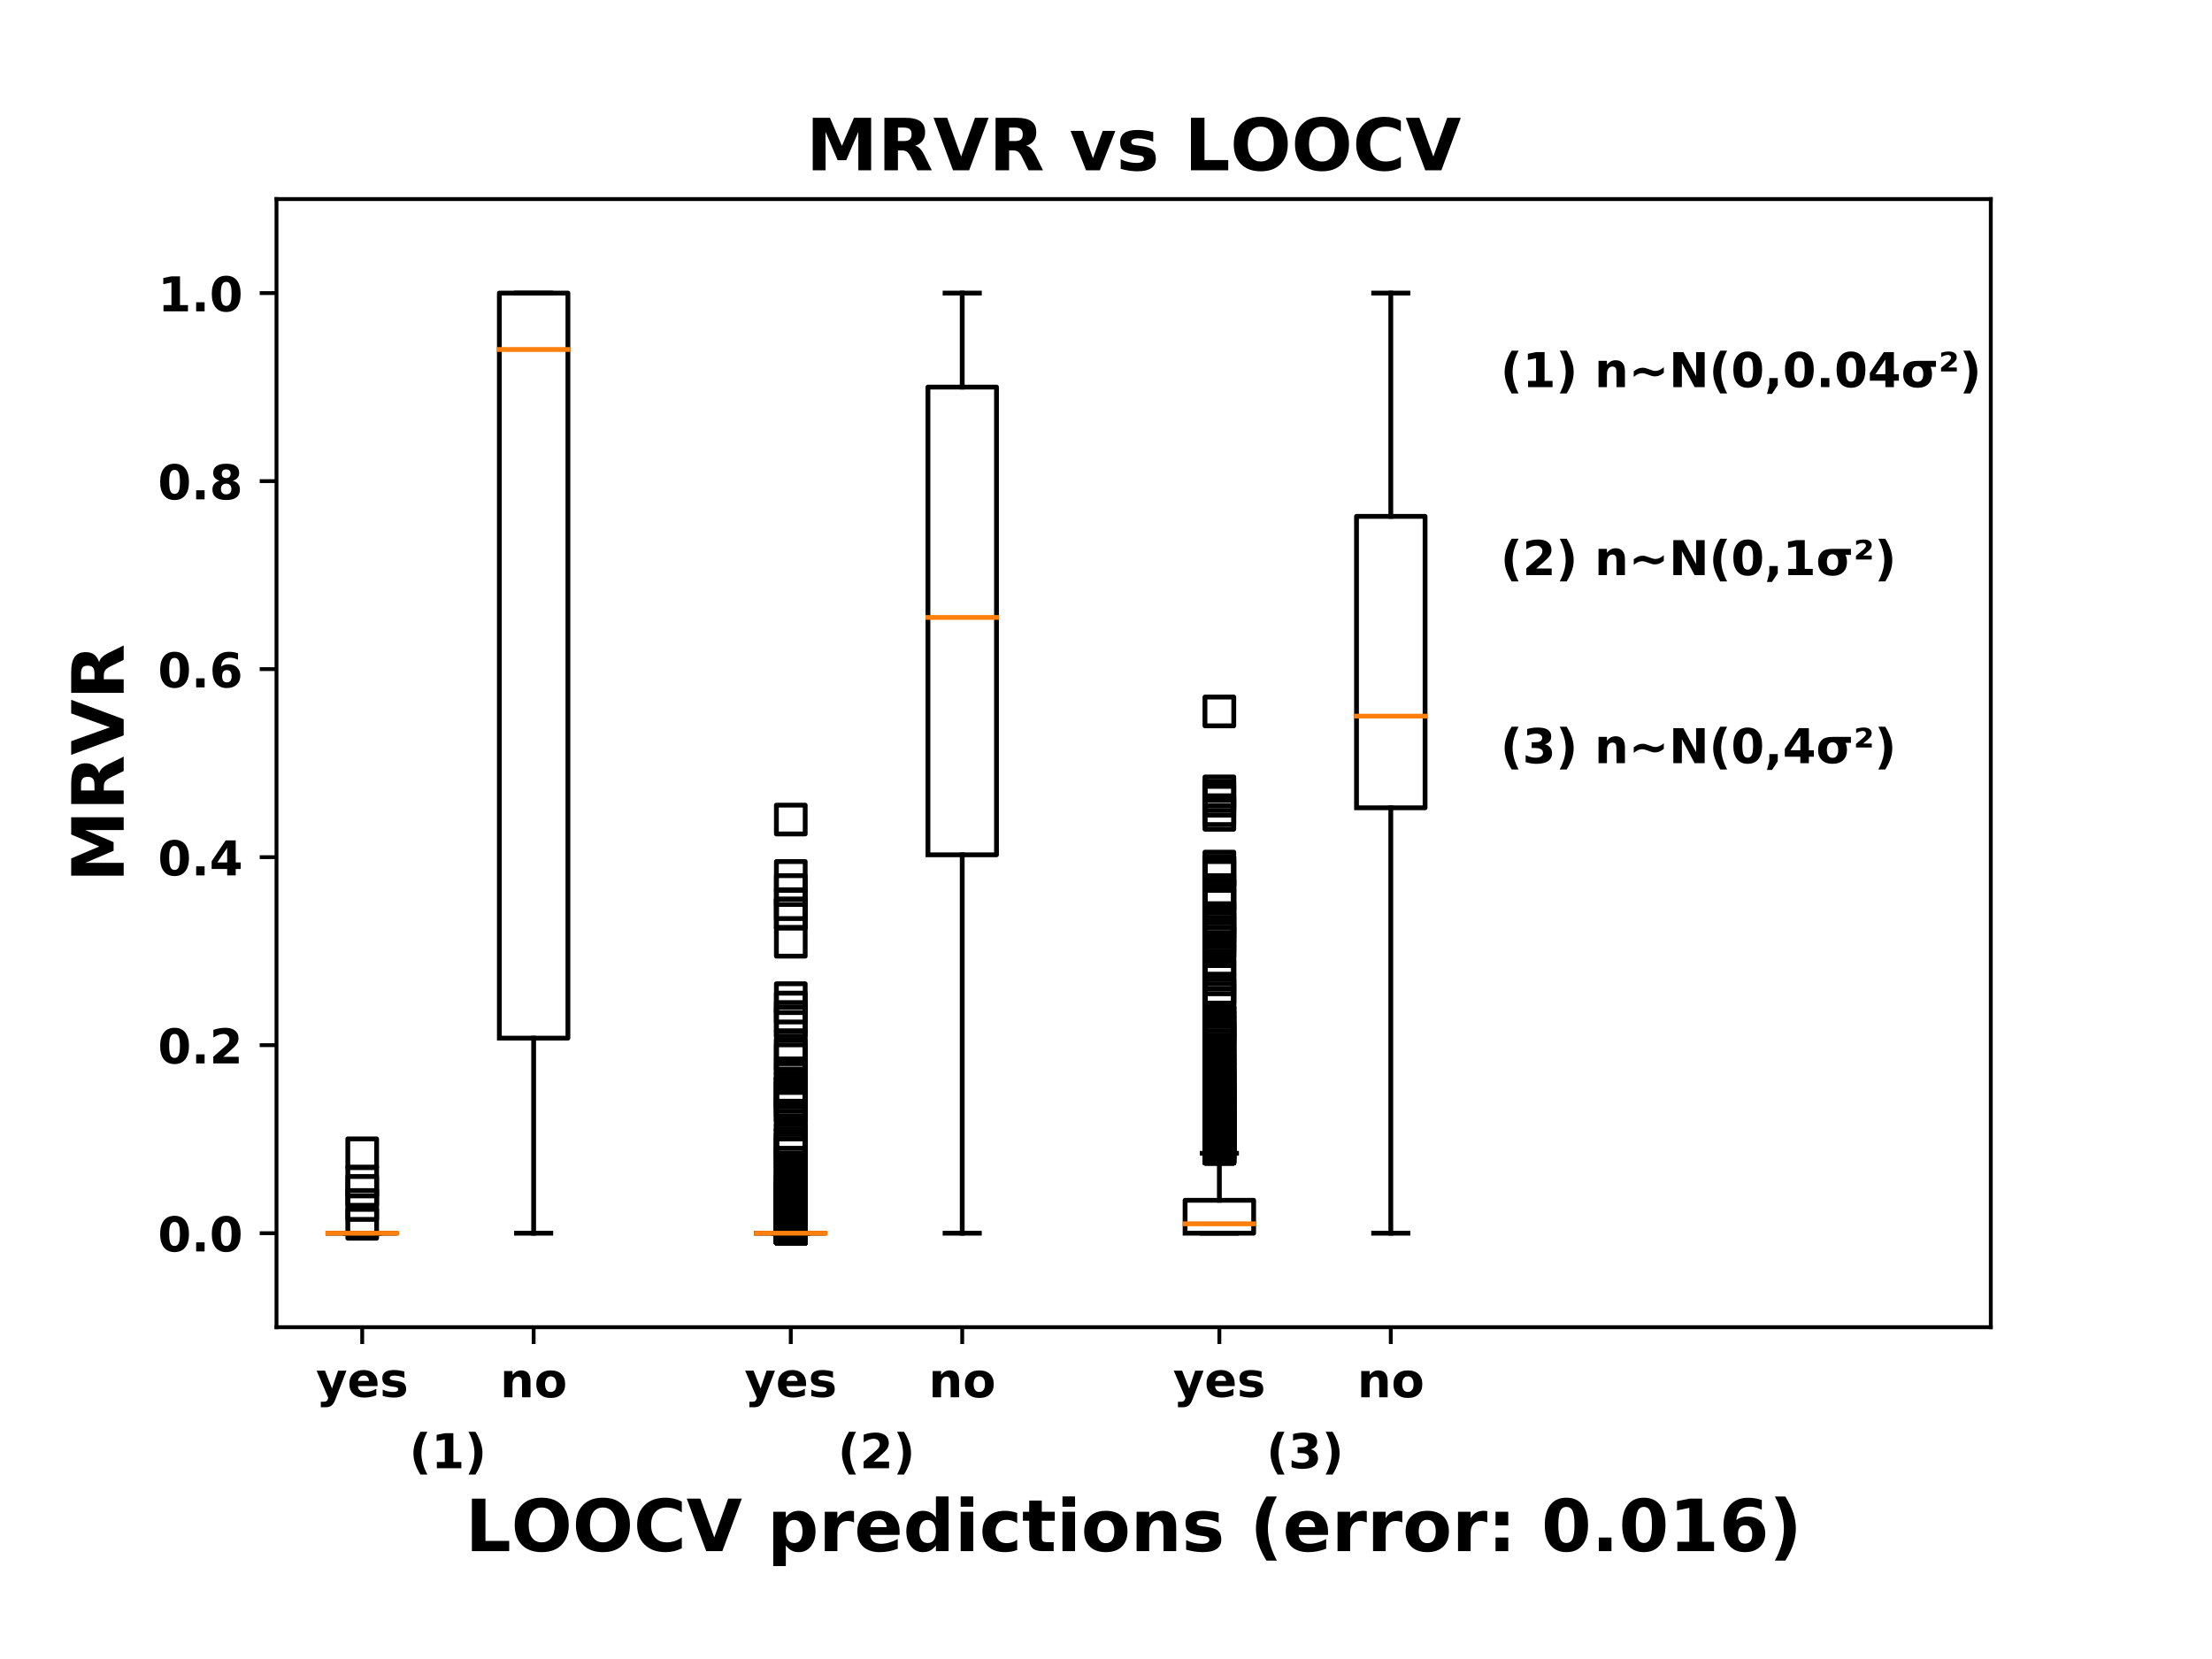 <?xml version="1.0" encoding="utf-8" standalone="no"?>
<!DOCTYPE svg PUBLIC "-//W3C//DTD SVG 1.1//EN"
  "http://www.w3.org/Graphics/SVG/1.1/DTD/svg11.dtd">
<!-- Created with matplotlib (https://matplotlib.org/) -->
<svg height="345.6pt" version="1.1" viewBox="0 0 460.8 345.6" width="460.8pt" xmlns="http://www.w3.org/2000/svg" xmlns:xlink="http://www.w3.org/1999/xlink">
 <defs>
  <style type="text/css">
*{stroke-linecap:butt;stroke-linejoin:round;}
  </style>
 </defs>
 <g id="figure_1">
  <g id="patch_1">
   <path d="M 0 345.6 
L 460.8 345.6 
L 460.8 0 
L 0 0 
z
" style="fill:#ffffff;"/>
  </g>
  <g id="axes_1">
   <g id="patch_2">
    <path d="M 57.6 276.48 
L 414.72 276.48 
L 414.72 41.472 
L 57.6 41.472 
z
" style="fill:#ffffff;"/>
   </g>
   <g id="matplotlib.axis_1">
    <g id="xtick_1">
     <g id="line2d_1">
      <defs>
       <path d="M 0 0 
L 0 3.5 
" id="m73d6a9b617" style="stroke:#000000;stroke-width:0.8;"/>
      </defs>
      <g>
       <use style="stroke:#000000;stroke-width:0.8;" x="75.456" xlink:href="#m73d6a9b617" y="276.48"/>
      </g>
     </g>
     <g id="text_1">
      <!-- yes -->
      <defs>
       <path d="M 1.219 54.688 
L 18.703 54.688 
L 33.406 17.578 
L 45.906 54.688 
L 63.375 54.688 
L 40.375 -5.172 
Q 36.922 -14.312 32.297 -17.938 
Q 27.688 -21.578 20.125 -21.578 
L 10.016 -21.578 
L 10.016 -10.109 
L 15.484 -10.109 
Q 19.922 -10.109 21.938 -8.688 
Q 23.969 -7.281 25.094 -3.609 
L 25.594 -2.094 
z
" id="DejaVuSans-Bold-121"/>
       <path d="M 62.984 27.484 
L 62.984 22.516 
L 22.125 22.516 
Q 22.75 16.359 26.562 13.281 
Q 30.375 10.203 37.203 10.203 
Q 42.719 10.203 48.5 11.844 
Q 54.297 13.484 60.406 16.797 
L 60.406 3.328 
Q 54.203 0.984 48 -0.219 
Q 41.797 -1.422 35.594 -1.422 
Q 20.75 -1.422 12.516 6.125 
Q 4.297 13.672 4.297 27.297 
Q 4.297 40.672 12.375 48.328 
Q 20.453 56 34.625 56 
Q 47.516 56 55.25 48.234 
Q 62.984 40.484 62.984 27.484 
z
M 45.016 33.297 
Q 45.016 38.281 42.109 41.328 
Q 39.203 44.391 34.516 44.391 
Q 29.438 44.391 26.266 41.531 
Q 23.094 38.672 22.312 33.297 
z
" id="DejaVuSans-Bold-101"/>
       <path d="M 51.125 52.984 
L 51.125 39.703 
Q 45.516 42.047 40.281 43.219 
Q 35.062 44.391 30.422 44.391 
Q 25.438 44.391 23.016 43.141 
Q 20.609 41.891 20.609 39.312 
Q 20.609 37.203 22.438 36.078 
Q 24.266 34.969 29 34.422 
L 32.078 33.984 
Q 45.516 32.281 50.141 28.375 
Q 54.781 24.469 54.781 16.109 
Q 54.781 7.375 48.328 2.969 
Q 41.891 -1.422 29.109 -1.422 
Q 23.688 -1.422 17.891 -0.562 
Q 12.109 0.297 6 2 
L 6 15.281 
Q 11.234 12.75 16.719 11.469 
Q 22.219 10.203 27.875 10.203 
Q 33.016 10.203 35.594 11.609 
Q 38.188 13.031 38.188 15.828 
Q 38.188 18.172 36.406 19.312 
Q 34.625 20.453 29.297 21.094 
L 26.219 21.484 
Q 14.547 22.953 9.859 26.906 
Q 5.172 30.859 5.172 38.922 
Q 5.172 47.609 11.125 51.797 
Q 17.094 56 29.391 56 
Q 34.234 56 39.547 55.266 
Q 44.875 54.547 51.125 52.984 
z
" id="DejaVuSans-Bold-115"/>
      </defs>
      <g transform="translate(65.829 291)scale(0.1 -0.1)">
       <use xlink:href="#DejaVuSans-Bold-121"/>
       <use x="65.186" xlink:href="#DejaVuSans-Bold-101"/>
       <use x="133.008" xlink:href="#DejaVuSans-Bold-115"/>
      </g>
     </g>
    </g>
    <g id="xtick_2">
     <g id="line2d_2">
      <g>
       <use style="stroke:#000000;stroke-width:0.8;" x="111.168" xlink:href="#m73d6a9b617" y="276.48"/>
      </g>
     </g>
     <g id="text_2">
      <!-- no -->
      <defs>
       <path d="M 63.375 33.297 
L 63.375 0 
L 45.797 0 
L 45.797 5.422 
L 45.797 25.484 
Q 45.797 32.562 45.484 35.25 
Q 45.172 37.938 44.391 39.203 
Q 43.359 40.922 41.594 41.875 
Q 39.844 42.828 37.594 42.828 
Q 32.125 42.828 29 38.594 
Q 25.875 34.375 25.875 26.906 
L 25.875 0 
L 8.406 0 
L 8.406 54.688 
L 25.875 54.688 
L 25.875 46.688 
Q 29.828 51.469 34.266 53.734 
Q 38.719 56 44.094 56 
Q 53.562 56 58.469 50.188 
Q 63.375 44.391 63.375 33.297 
z
" id="DejaVuSans-Bold-110"/>
       <path d="M 34.422 43.5 
Q 28.609 43.5 25.562 39.328 
Q 22.516 35.156 22.516 27.297 
Q 22.516 19.438 25.562 15.25 
Q 28.609 11.078 34.422 11.078 
Q 40.141 11.078 43.156 15.25 
Q 46.188 19.438 46.188 27.297 
Q 46.188 35.156 43.156 39.328 
Q 40.141 43.5 34.422 43.5 
z
M 34.422 56 
Q 48.531 56 56.469 48.375 
Q 64.406 40.766 64.406 27.297 
Q 64.406 13.812 56.469 6.188 
Q 48.531 -1.422 34.422 -1.422 
Q 20.266 -1.422 12.281 6.188 
Q 4.297 13.812 4.297 27.297 
Q 4.297 40.766 12.281 48.375 
Q 20.266 56 34.422 56 
z
" id="DejaVuSans-Bold-111"/>
      </defs>
      <g transform="translate(104.173 291.078)scale(0.1 -0.1)">
       <use xlink:href="#DejaVuSans-Bold-110"/>
       <use x="71.191" xlink:href="#DejaVuSans-Bold-111"/>
      </g>
     </g>
    </g>
    <g id="xtick_3">
     <g id="line2d_3">
      <g>
       <use style="stroke:#000000;stroke-width:0.8;" x="164.736" xlink:href="#m73d6a9b617" y="276.48"/>
      </g>
     </g>
     <g id="text_3">
      <!-- yes -->
      <g transform="translate(155.109 291)scale(0.1 -0.1)">
       <use xlink:href="#DejaVuSans-Bold-121"/>
       <use x="65.186" xlink:href="#DejaVuSans-Bold-101"/>
       <use x="133.008" xlink:href="#DejaVuSans-Bold-115"/>
      </g>
     </g>
    </g>
    <g id="xtick_4">
     <g id="line2d_4">
      <g>
       <use style="stroke:#000000;stroke-width:0.8;" x="200.448" xlink:href="#m73d6a9b617" y="276.48"/>
      </g>
     </g>
     <g id="text_4">
      <!-- no -->
      <g transform="translate(193.453 291.078)scale(0.1 -0.1)">
       <use xlink:href="#DejaVuSans-Bold-110"/>
       <use x="71.191" xlink:href="#DejaVuSans-Bold-111"/>
      </g>
     </g>
    </g>
    <g id="xtick_5">
     <g id="line2d_5">
      <g>
       <use style="stroke:#000000;stroke-width:0.8;" x="254.016" xlink:href="#m73d6a9b617" y="276.48"/>
      </g>
     </g>
     <g id="text_5">
      <!-- yes -->
      <g transform="translate(244.389 291)scale(0.1 -0.1)">
       <use xlink:href="#DejaVuSans-Bold-121"/>
       <use x="65.186" xlink:href="#DejaVuSans-Bold-101"/>
       <use x="133.008" xlink:href="#DejaVuSans-Bold-115"/>
      </g>
     </g>
    </g>
    <g id="xtick_6">
     <g id="line2d_6">
      <g>
       <use style="stroke:#000000;stroke-width:0.8;" x="289.728" xlink:href="#m73d6a9b617" y="276.48"/>
      </g>
     </g>
     <g id="text_6">
      <!-- no -->
      <g transform="translate(282.733 291.078)scale(0.1 -0.1)">
       <use xlink:href="#DejaVuSans-Bold-110"/>
       <use x="71.191" xlink:href="#DejaVuSans-Bold-111"/>
      </g>
     </g>
    </g>
    <g id="text_7">
     <!-- LOOCV predictions (error: 0.016) -->
     <defs>
      <path d="M 9.188 72.906 
L 27.984 72.906 
L 27.984 14.203 
L 60.984 14.203 
L 60.984 0 
L 9.188 0 
z
" id="DejaVuSans-Bold-76"/>
      <path d="M 42.484 60.594 
Q 33.891 60.594 29.156 54.25 
Q 24.422 47.906 24.422 36.375 
Q 24.422 24.906 29.156 18.547 
Q 33.891 12.203 42.484 12.203 
Q 51.125 12.203 55.859 18.547 
Q 60.594 24.906 60.594 36.375 
Q 60.594 47.906 55.859 54.25 
Q 51.125 60.594 42.484 60.594 
z
M 42.484 74.219 
Q 60.062 74.219 70.016 64.156 
Q 79.984 54.109 79.984 36.375 
Q 79.984 18.703 70.016 8.641 
Q 60.062 -1.422 42.484 -1.422 
Q 24.953 -1.422 14.969 8.641 
Q 4.984 18.703 4.984 36.375 
Q 4.984 54.109 14.969 64.156 
Q 24.953 74.219 42.484 74.219 
z
" id="DejaVuSans-Bold-79"/>
      <path d="M 67 4 
Q 61.812 1.312 56.203 -0.047 
Q 50.594 -1.422 44.484 -1.422 
Q 26.266 -1.422 15.625 8.766 
Q 4.984 18.953 4.984 36.375 
Q 4.984 53.859 15.625 64.031 
Q 26.266 74.219 44.484 74.219 
Q 50.594 74.219 56.203 72.844 
Q 61.812 71.484 67 68.797 
L 67 53.719 
Q 61.766 57.281 56.688 58.938 
Q 51.609 60.594 46 60.594 
Q 35.938 60.594 30.172 54.141 
Q 24.422 47.703 24.422 36.375 
Q 24.422 25.094 30.172 18.641 
Q 35.938 12.203 46 12.203 
Q 51.609 12.203 56.688 13.859 
Q 61.766 15.531 67 19.094 
z
" id="DejaVuSans-Bold-67"/>
      <path d="M 0.484 72.906 
L 19.391 72.906 
L 38.719 19.094 
L 58.016 72.906 
L 76.906 72.906 
L 49.906 0 
L 27.484 0 
z
" id="DejaVuSans-Bold-86"/>
      <path id="DejaVuSans-Bold-32"/>
      <path d="M 25.875 7.906 
L 25.875 -20.797 
L 8.406 -20.797 
L 8.406 54.688 
L 25.875 54.688 
L 25.875 46.688 
Q 29.5 51.469 33.891 53.734 
Q 38.281 56 44 56 
Q 54.109 56 60.594 47.969 
Q 67.094 39.938 67.094 27.297 
Q 67.094 14.656 60.594 6.609 
Q 54.109 -1.422 44 -1.422 
Q 38.281 -1.422 33.891 0.844 
Q 29.5 3.125 25.875 7.906 
z
M 37.5 43.312 
Q 31.891 43.312 28.875 39.188 
Q 25.875 35.062 25.875 27.297 
Q 25.875 19.531 28.875 15.406 
Q 31.891 11.281 37.5 11.281 
Q 43.109 11.281 46.062 15.375 
Q 49.031 19.484 49.031 27.297 
Q 49.031 35.109 46.062 39.203 
Q 43.109 43.312 37.5 43.312 
z
" id="DejaVuSans-Bold-112"/>
      <path d="M 49.031 39.797 
Q 46.734 40.875 44.453 41.375 
Q 42.188 41.891 39.891 41.891 
Q 33.156 41.891 29.516 37.562 
Q 25.875 33.25 25.875 25.203 
L 25.875 0 
L 8.406 0 
L 8.406 54.688 
L 25.875 54.688 
L 25.875 45.703 
Q 29.25 51.078 33.609 53.531 
Q 37.984 56 44.094 56 
Q 44.969 56 45.984 55.922 
Q 47.016 55.859 48.969 55.609 
z
" id="DejaVuSans-Bold-114"/>
      <path d="M 45.609 46.688 
L 45.609 75.984 
L 63.188 75.984 
L 63.188 0 
L 45.609 0 
L 45.609 7.906 
Q 42 3.078 37.641 0.828 
Q 33.297 -1.422 27.594 -1.422 
Q 17.484 -1.422 10.984 6.609 
Q 4.5 14.656 4.5 27.297 
Q 4.5 39.938 10.984 47.969 
Q 17.484 56 27.594 56 
Q 33.25 56 37.625 53.734 
Q 42 51.469 45.609 46.688 
z
M 34.078 11.281 
Q 39.703 11.281 42.656 15.375 
Q 45.609 19.484 45.609 27.297 
Q 45.609 35.109 42.656 39.203 
Q 39.703 43.312 34.078 43.312 
Q 28.516 43.312 25.562 39.203 
Q 22.609 35.109 22.609 27.297 
Q 22.609 19.484 25.562 15.375 
Q 28.516 11.281 34.078 11.281 
z
" id="DejaVuSans-Bold-100"/>
      <path d="M 8.406 54.688 
L 25.875 54.688 
L 25.875 0 
L 8.406 0 
z
M 8.406 75.984 
L 25.875 75.984 
L 25.875 61.719 
L 8.406 61.719 
z
" id="DejaVuSans-Bold-105"/>
      <path d="M 52.594 52.984 
L 52.594 38.719 
Q 49.031 41.156 45.438 42.328 
Q 41.844 43.5 37.984 43.5 
Q 30.672 43.5 26.594 39.234 
Q 22.516 34.969 22.516 27.297 
Q 22.516 19.625 26.594 15.344 
Q 30.672 11.078 37.984 11.078 
Q 42.094 11.078 45.781 12.297 
Q 49.469 13.531 52.594 15.922 
L 52.594 1.609 
Q 48.484 0.094 44.266 -0.656 
Q 40.047 -1.422 35.797 -1.422 
Q 21 -1.422 12.641 6.172 
Q 4.297 13.766 4.297 27.297 
Q 4.297 40.828 12.641 48.406 
Q 21 56 35.797 56 
Q 40.094 56 44.266 55.25 
Q 48.438 54.5 52.594 52.984 
z
" id="DejaVuSans-Bold-99"/>
      <path d="M 27.484 70.219 
L 27.484 54.688 
L 45.516 54.688 
L 45.516 42.188 
L 27.484 42.188 
L 27.484 19 
Q 27.484 15.188 29 13.844 
Q 30.516 12.5 35.016 12.5 
L 44 12.5 
L 44 0 
L 29 0 
Q 18.656 0 14.328 4.312 
Q 10.016 8.641 10.016 19 
L 10.016 42.188 
L 1.312 42.188 
L 1.312 54.688 
L 10.016 54.688 
L 10.016 70.219 
z
" id="DejaVuSans-Bold-116"/>
      <path d="M 37.703 -13.188 
L 23.188 -13.188 
Q 15.719 -1.125 12.156 9.734 
Q 8.594 20.609 8.594 31.297 
Q 8.594 42 12.172 52.953 
Q 15.766 63.922 23.188 75.875 
L 37.703 75.875 
Q 31.453 64.312 28.328 53.25 
Q 25.203 42.188 25.203 31.391 
Q 25.203 20.609 28.297 9.516 
Q 31.391 -1.562 37.703 -13.188 
z
" id="DejaVuSans-Bold-40"/>
      <path d="M 11.188 54.688 
L 28.812 54.688 
L 28.812 35.797 
L 11.188 35.797 
z
M 11.188 18.891 
L 28.812 18.891 
L 28.812 0 
L 11.188 0 
z
" id="DejaVuSans-Bold-58"/>
      <path d="M 46 36.531 
Q 46 50.203 43.438 55.781 
Q 40.875 61.375 34.812 61.375 
Q 28.766 61.375 26.172 55.781 
Q 23.578 50.203 23.578 36.531 
Q 23.578 22.703 26.172 17.031 
Q 28.766 11.375 34.812 11.375 
Q 40.828 11.375 43.406 17.031 
Q 46 22.703 46 36.531 
z
M 64.797 36.375 
Q 64.797 18.266 56.984 8.422 
Q 49.172 -1.422 34.812 -1.422 
Q 20.406 -1.422 12.594 8.422 
Q 4.781 18.266 4.781 36.375 
Q 4.781 54.547 12.594 64.375 
Q 20.406 74.219 34.812 74.219 
Q 49.172 74.219 56.984 64.375 
Q 64.797 54.547 64.797 36.375 
z
" id="DejaVuSans-Bold-48"/>
      <path d="M 10.203 18.891 
L 27.781 18.891 
L 27.781 0 
L 10.203 0 
z
" id="DejaVuSans-Bold-46"/>
      <path d="M 11.719 12.984 
L 28.328 12.984 
L 28.328 60.109 
L 11.281 56.594 
L 11.281 69.391 
L 28.219 72.906 
L 46.094 72.906 
L 46.094 12.984 
L 62.703 12.984 
L 62.703 0 
L 11.719 0 
z
" id="DejaVuSans-Bold-49"/>
      <path d="M 36.188 35.984 
Q 31.25 35.984 28.781 32.781 
Q 26.312 29.594 26.312 23.188 
Q 26.312 16.797 28.781 13.594 
Q 31.25 10.406 36.188 10.406 
Q 41.156 10.406 43.625 13.594 
Q 46.094 16.797 46.094 23.188 
Q 46.094 29.594 43.625 32.781 
Q 41.156 35.984 36.188 35.984 
z
M 59.422 71 
L 59.422 57.516 
Q 54.781 59.719 50.672 60.766 
Q 46.578 61.812 42.672 61.812 
Q 34.281 61.812 29.594 57.141 
Q 24.906 52.484 24.125 43.312 
Q 27.344 45.703 31.094 46.891 
Q 34.859 48.094 39.312 48.094 
Q 50.484 48.094 57.344 41.547 
Q 64.203 35.016 64.203 24.422 
Q 64.203 12.703 56.531 5.641 
Q 48.875 -1.422 35.984 -1.422 
Q 21.781 -1.422 13.984 8.172 
Q 6.203 17.781 6.203 35.406 
Q 6.203 53.469 15.312 63.797 
Q 24.422 74.125 40.281 74.125 
Q 45.312 74.125 50.047 73.344 
Q 54.781 72.562 59.422 71 
z
" id="DejaVuSans-Bold-54"/>
      <path d="M 8.016 -13.188 
Q 14.266 -1.562 17.391 9.516 
Q 20.516 20.609 20.516 31.391 
Q 20.516 42.188 17.391 53.25 
Q 14.266 64.312 8.016 75.875 
L 22.516 75.875 
Q 29.938 63.922 33.516 52.953 
Q 37.109 42 37.109 31.297 
Q 37.109 20.609 33.547 9.734 
Q 29.984 -1.125 22.516 -13.188 
z
" id="DejaVuSans-Bold-41"/>
     </defs>
     <g transform="translate(96.928 323.129)scale(0.15 -0.15)">
      <use xlink:href="#DejaVuSans-Bold-76"/>
      <use x="63.674" xlink:href="#DejaVuSans-Bold-79"/>
      <use x="148.684" xlink:href="#DejaVuSans-Bold-79"/>
      <use x="233.693" xlink:href="#DejaVuSans-Bold-67"/>
      <use x="307.082" xlink:href="#DejaVuSans-Bold-86"/>
      <use x="384.475" xlink:href="#DejaVuSans-Bold-32"/>
      <use x="419.289" xlink:href="#DejaVuSans-Bold-112"/>
      <use x="490.871" xlink:href="#DejaVuSans-Bold-114"/>
      <use x="540.188" xlink:href="#DejaVuSans-Bold-101"/>
      <use x="608.01" xlink:href="#DejaVuSans-Bold-100"/>
      <use x="679.592" xlink:href="#DejaVuSans-Bold-105"/>
      <use x="713.869" xlink:href="#DejaVuSans-Bold-99"/>
      <use x="773.146" xlink:href="#DejaVuSans-Bold-116"/>
      <use x="820.949" xlink:href="#DejaVuSans-Bold-105"/>
      <use x="855.227" xlink:href="#DejaVuSans-Bold-111"/>
      <use x="923.928" xlink:href="#DejaVuSans-Bold-110"/>
      <use x="995.119" xlink:href="#DejaVuSans-Bold-115"/>
      <use x="1054.641" xlink:href="#DejaVuSans-Bold-32"/>
      <use x="1089.455" xlink:href="#DejaVuSans-Bold-40"/>
      <use x="1135.158" xlink:href="#DejaVuSans-Bold-101"/>
      <use x="1202.98" xlink:href="#DejaVuSans-Bold-114"/>
      <use x="1252.297" xlink:href="#DejaVuSans-Bold-114"/>
      <use x="1301.613" xlink:href="#DejaVuSans-Bold-111"/>
      <use x="1370.314" xlink:href="#DejaVuSans-Bold-114"/>
      <use x="1419.631" xlink:href="#DejaVuSans-Bold-58"/>
      <use x="1459.621" xlink:href="#DejaVuSans-Bold-32"/>
      <use x="1494.436" xlink:href="#DejaVuSans-Bold-48"/>
      <use x="1564.016" xlink:href="#DejaVuSans-Bold-46"/>
      <use x="1602.004" xlink:href="#DejaVuSans-Bold-48"/>
      <use x="1671.584" xlink:href="#DejaVuSans-Bold-49"/>
      <use x="1741.164" xlink:href="#DejaVuSans-Bold-54"/>
      <use x="1810.744" xlink:href="#DejaVuSans-Bold-41"/>
     </g>
    </g>
   </g>
   <g id="matplotlib.axis_2">
    <g id="ytick_1">
     <g id="line2d_7">
      <defs>
       <path d="M 0 0 
L -3.5 0 
" id="md74851d707" style="stroke:#000000;stroke-width:0.8;"/>
      </defs>
      <g>
       <use style="stroke:#000000;stroke-width:0.8;" x="57.6" xlink:href="#md74851d707" y="256.896"/>
      </g>
     </g>
     <g id="text_8">
      <!-- 0.0 -->
      <g transform="translate(32.886 260.695)scale(0.1 -0.1)">
       <use xlink:href="#DejaVuSans-Bold-48"/>
       <use x="69.58" xlink:href="#DejaVuSans-Bold-46"/>
       <use x="107.568" xlink:href="#DejaVuSans-Bold-48"/>
      </g>
     </g>
    </g>
    <g id="ytick_2">
     <g id="line2d_8">
      <g>
       <use style="stroke:#000000;stroke-width:0.8;" x="57.6" xlink:href="#md74851d707" y="217.728"/>
      </g>
     </g>
     <g id="text_9">
      <!-- 0.2 -->
      <defs>
       <path d="M 28.812 13.812 
L 60.891 13.812 
L 60.891 0 
L 7.906 0 
L 7.906 13.812 
L 34.516 37.312 
Q 38.094 40.531 39.797 43.609 
Q 41.5 46.688 41.5 50 
Q 41.5 55.125 38.062 58.25 
Q 34.625 61.375 28.906 61.375 
Q 24.516 61.375 19.281 59.5 
Q 14.062 57.625 8.109 53.906 
L 8.109 69.922 
Q 14.453 72.016 20.656 73.109 
Q 26.859 74.219 32.812 74.219 
Q 45.906 74.219 53.156 68.453 
Q 60.406 62.703 60.406 52.391 
Q 60.406 46.438 57.328 41.281 
Q 54.25 36.141 44.391 27.484 
z
" id="DejaVuSans-Bold-50"/>
      </defs>
      <g transform="translate(32.886 221.527)scale(0.1 -0.1)">
       <use xlink:href="#DejaVuSans-Bold-48"/>
       <use x="69.58" xlink:href="#DejaVuSans-Bold-46"/>
       <use x="107.568" xlink:href="#DejaVuSans-Bold-50"/>
      </g>
     </g>
    </g>
    <g id="ytick_3">
     <g id="line2d_9">
      <g>
       <use style="stroke:#000000;stroke-width:0.8;" x="57.6" xlink:href="#md74851d707" y="178.56"/>
      </g>
     </g>
     <g id="text_10">
      <!-- 0.4 -->
      <defs>
       <path d="M 36.812 57.422 
L 16.219 26.906 
L 36.812 26.906 
z
M 33.688 72.906 
L 54.594 72.906 
L 54.594 26.906 
L 64.984 26.906 
L 64.984 13.281 
L 54.594 13.281 
L 54.594 0 
L 36.812 0 
L 36.812 13.281 
L 4.5 13.281 
L 4.5 29.391 
z
" id="DejaVuSans-Bold-52"/>
      </defs>
      <g transform="translate(32.886 182.359)scale(0.1 -0.1)">
       <use xlink:href="#DejaVuSans-Bold-48"/>
       <use x="69.58" xlink:href="#DejaVuSans-Bold-46"/>
       <use x="107.568" xlink:href="#DejaVuSans-Bold-52"/>
      </g>
     </g>
    </g>
    <g id="ytick_4">
     <g id="line2d_10">
      <g>
       <use style="stroke:#000000;stroke-width:0.8;" x="57.6" xlink:href="#md74851d707" y="139.392"/>
      </g>
     </g>
     <g id="text_11">
      <!-- 0.6 -->
      <g transform="translate(32.886 143.191)scale(0.1 -0.1)">
       <use xlink:href="#DejaVuSans-Bold-48"/>
       <use x="69.58" xlink:href="#DejaVuSans-Bold-46"/>
       <use x="107.568" xlink:href="#DejaVuSans-Bold-54"/>
      </g>
     </g>
    </g>
    <g id="ytick_5">
     <g id="line2d_11">
      <g>
       <use style="stroke:#000000;stroke-width:0.8;" x="57.6" xlink:href="#md74851d707" y="100.224"/>
      </g>
     </g>
     <g id="text_12">
      <!-- 0.8 -->
      <defs>
       <path d="M 34.812 32.625 
Q 29.547 32.625 26.703 29.734 
Q 23.875 26.859 23.875 21.484 
Q 23.875 16.109 26.703 13.25 
Q 29.547 10.406 34.812 10.406 
Q 40.047 10.406 42.828 13.25 
Q 45.609 16.109 45.609 21.484 
Q 45.609 26.906 42.828 29.766 
Q 40.047 32.625 34.812 32.625 
z
M 21.094 38.812 
Q 14.453 40.828 11.078 44.969 
Q 7.719 49.125 7.719 55.328 
Q 7.719 64.547 14.594 69.375 
Q 21.484 74.219 34.812 74.219 
Q 48.047 74.219 54.922 69.406 
Q 61.812 64.594 61.812 55.328 
Q 61.812 49.125 58.422 44.969 
Q 55.031 40.828 48.391 38.812 
Q 55.812 36.766 59.594 32.156 
Q 63.375 27.547 63.375 20.516 
Q 63.375 9.672 56.172 4.125 
Q 48.969 -1.422 34.812 -1.422 
Q 20.609 -1.422 13.359 4.125 
Q 6.109 9.672 6.109 20.516 
Q 6.109 27.547 9.891 32.156 
Q 13.672 36.766 21.094 38.812 
z
M 25.484 53.422 
Q 25.484 49.078 27.906 46.734 
Q 30.328 44.391 34.812 44.391 
Q 39.203 44.391 41.594 46.734 
Q 44 49.078 44 53.422 
Q 44 57.766 41.594 60.078 
Q 39.203 62.406 34.812 62.406 
Q 30.328 62.406 27.906 60.062 
Q 25.484 57.719 25.484 53.422 
z
" id="DejaVuSans-Bold-56"/>
      </defs>
      <g transform="translate(32.886 104.023)scale(0.1 -0.1)">
       <use xlink:href="#DejaVuSans-Bold-48"/>
       <use x="69.58" xlink:href="#DejaVuSans-Bold-46"/>
       <use x="107.568" xlink:href="#DejaVuSans-Bold-56"/>
      </g>
     </g>
    </g>
    <g id="ytick_6">
     <g id="line2d_12">
      <g>
       <use style="stroke:#000000;stroke-width:0.8;" x="57.6" xlink:href="#md74851d707" y="61.056"/>
      </g>
     </g>
     <g id="text_13">
      <!-- 1.0 -->
      <g transform="translate(32.886 64.855)scale(0.1 -0.1)">
       <use xlink:href="#DejaVuSans-Bold-49"/>
       <use x="69.58" xlink:href="#DejaVuSans-Bold-46"/>
       <use x="107.568" xlink:href="#DejaVuSans-Bold-48"/>
      </g>
     </g>
    </g>
    <g id="text_14">
     <!-- MRVR -->
     <defs>
      <path d="M 9.188 72.906 
L 33.109 72.906 
L 49.703 33.891 
L 66.406 72.906 
L 90.281 72.906 
L 90.281 0 
L 72.516 0 
L 72.516 53.328 
L 55.719 14.016 
L 43.797 14.016 
L 27 53.328 
L 27 0 
L 9.188 0 
z
" id="DejaVuSans-Bold-77"/>
      <path d="M 35.891 40.578 
Q 41.797 40.578 44.359 42.766 
Q 46.922 44.969 46.922 50 
Q 46.922 54.984 44.359 57.125 
Q 41.797 59.281 35.891 59.281 
L 27.984 59.281 
L 27.984 40.578 
z
M 27.984 27.594 
L 27.984 0 
L 9.188 0 
L 9.188 72.906 
L 37.891 72.906 
Q 52.297 72.906 59 68.062 
Q 65.719 63.234 65.719 52.781 
Q 65.719 45.562 62.219 40.922 
Q 58.734 36.281 51.703 34.078 
Q 55.562 33.203 58.609 30.094 
Q 61.672 27 64.797 20.703 
L 75 0 
L 54.984 0 
L 46.094 18.109 
Q 43.406 23.578 40.641 25.578 
Q 37.891 27.594 33.297 27.594 
z
" id="DejaVuSans-Bold-82"/>
     </defs>
     <g transform="translate(25.766 183.794)rotate(-90)scale(0.15 -0.15)">
      <use xlink:href="#DejaVuSans-Bold-77"/>
      <use x="99.512" xlink:href="#DejaVuSans-Bold-82"/>
      <use x="176.514" xlink:href="#DejaVuSans-Bold-86"/>
      <use x="253.906" xlink:href="#DejaVuSans-Bold-82"/>
     </g>
    </g>
   </g>
   <g id="line2d_13">
    <path clip-path="url(#pb680096019)" d="M 68.314 256.896 
L 82.598 256.896 
L 82.598 256.896 
L 68.314 256.896 
L 68.314 256.896 
" style="fill:none;stroke:#000000;stroke-linecap:square;"/>
   </g>
   <g id="line2d_14">
    <path clip-path="url(#pb680096019)" d="M 75.456 256.896 
L 75.456 256.896 
" style="fill:none;stroke:#000000;stroke-linecap:square;"/>
   </g>
   <g id="line2d_15">
    <path clip-path="url(#pb680096019)" d="M 75.456 256.896 
L 75.456 256.896 
" style="fill:none;stroke:#000000;stroke-linecap:square;"/>
   </g>
   <g id="line2d_16">
    <path clip-path="url(#pb680096019)" d="M 71.885 256.896 
L 79.027 256.896 
" style="fill:none;stroke:#000000;stroke-linecap:square;"/>
   </g>
   <g id="line2d_17">
    <path clip-path="url(#pb680096019)" d="M 71.885 256.896 
L 79.027 256.896 
" style="fill:none;stroke:#000000;stroke-linecap:square;"/>
   </g>
   <g id="line2d_18">
    <defs>
     <path d="M -3 3 
L 3 3 
L 3 -3 
L -3 -3 
z
" id="me8f52d94fe" style="stroke:#000000;stroke-linejoin:miter;"/>
    </defs>
    <g clip-path="url(#pb680096019)">
     <use style="fill-opacity:0;stroke:#000000;stroke-linejoin:miter;" x="75.456" xlink:href="#me8f52d94fe" y="248.083"/>
     <use style="fill-opacity:0;stroke:#000000;stroke-linejoin:miter;" x="75.456" xlink:href="#me8f52d94fe" y="240.25"/>
     <use style="fill-opacity:0;stroke:#000000;stroke-linejoin:miter;" x="75.456" xlink:href="#me8f52d94fe" y="246.125"/>
     <use style="fill-opacity:0;stroke:#000000;stroke-linejoin:miter;" x="75.456" xlink:href="#me8f52d94fe" y="254.938"/>
     <use style="fill-opacity:0;stroke:#000000;stroke-linejoin:miter;" x="75.456" xlink:href="#me8f52d94fe" y="251.021"/>
    </g>
   </g>
   <g id="line2d_19">
    <path clip-path="url(#pb680096019)" d="M 104.026 216.259 
L 118.31 216.259 
L 118.31 61.056 
L 104.026 61.056 
L 104.026 216.259 
" style="fill:none;stroke:#000000;stroke-linecap:square;"/>
   </g>
   <g id="line2d_20">
    <path clip-path="url(#pb680096019)" d="M 111.168 216.259 
L 111.168 256.896 
" style="fill:none;stroke:#000000;stroke-linecap:square;"/>
   </g>
   <g id="line2d_21">
    <path clip-path="url(#pb680096019)" d="M 111.168 61.056 
L 111.168 61.056 
" style="fill:none;stroke:#000000;stroke-linecap:square;"/>
   </g>
   <g id="line2d_22">
    <path clip-path="url(#pb680096019)" d="M 107.597 256.896 
L 114.739 256.896 
" style="fill:none;stroke:#000000;stroke-linecap:square;"/>
   </g>
   <g id="line2d_23">
    <path clip-path="url(#pb680096019)" d="M 107.597 61.056 
L 114.739 61.056 
" style="fill:none;stroke:#000000;stroke-linecap:square;"/>
   </g>
   <g id="line2d_24"/>
   <g id="line2d_25">
    <path clip-path="url(#pb680096019)" d="M 157.594 256.896 
L 171.878 256.896 
L 171.878 256.896 
L 157.594 256.896 
L 157.594 256.896 
" style="fill:none;stroke:#000000;stroke-linecap:square;"/>
   </g>
   <g id="line2d_26">
    <path clip-path="url(#pb680096019)" d="M 164.736 256.896 
L 164.736 256.896 
" style="fill:none;stroke:#000000;stroke-linecap:square;"/>
   </g>
   <g id="line2d_27">
    <path clip-path="url(#pb680096019)" d="M 164.736 256.896 
L 164.736 256.896 
" style="fill:none;stroke:#000000;stroke-linecap:square;"/>
   </g>
   <g id="line2d_28">
    <path clip-path="url(#pb680096019)" d="M 161.165 256.896 
L 168.307 256.896 
" style="fill:none;stroke:#000000;stroke-linecap:square;"/>
   </g>
   <g id="line2d_29">
    <path clip-path="url(#pb680096019)" d="M 161.165 256.896 
L 168.307 256.896 
" style="fill:none;stroke:#000000;stroke-linecap:square;"/>
   </g>
   <g id="line2d_30">
    <g clip-path="url(#pb680096019)">
     <use style="fill-opacity:0;stroke:#000000;stroke-linejoin:miter;" x="164.736" xlink:href="#me8f52d94fe" y="254.938"/>
     <use style="fill-opacity:0;stroke:#000000;stroke-linejoin:miter;" x="164.736" xlink:href="#me8f52d94fe" y="229.478"/>
     <use style="fill-opacity:0;stroke:#000000;stroke-linejoin:miter;" x="164.736" xlink:href="#me8f52d94fe" y="255.917"/>
     <use style="fill-opacity:0;stroke:#000000;stroke-linejoin:miter;" x="164.736" xlink:href="#me8f52d94fe" y="254.938"/>
     <use style="fill-opacity:0;stroke:#000000;stroke-linejoin:miter;" x="164.736" xlink:href="#me8f52d94fe" y="227.52"/>
     <use style="fill-opacity:0;stroke:#000000;stroke-linejoin:miter;" x="164.736" xlink:href="#me8f52d94fe" y="254.938"/>
     <use style="fill-opacity:0;stroke:#000000;stroke-linejoin:miter;" x="164.736" xlink:href="#me8f52d94fe" y="228.499"/>
     <use style="fill-opacity:0;stroke:#000000;stroke-linejoin:miter;" x="164.736" xlink:href="#me8f52d94fe" y="254.938"/>
     <use style="fill-opacity:0;stroke:#000000;stroke-linejoin:miter;" x="164.736" xlink:href="#me8f52d94fe" y="255.917"/>
     <use style="fill-opacity:0;stroke:#000000;stroke-linejoin:miter;" x="164.736" xlink:href="#me8f52d94fe" y="254.938"/>
     <use style="fill-opacity:0;stroke:#000000;stroke-linejoin:miter;" x="164.736" xlink:href="#me8f52d94fe" y="255.917"/>
     <use style="fill-opacity:0;stroke:#000000;stroke-linejoin:miter;" x="164.736" xlink:href="#me8f52d94fe" y="254.938"/>
     <use style="fill-opacity:0;stroke:#000000;stroke-linejoin:miter;" x="164.736" xlink:href="#me8f52d94fe" y="255.917"/>
     <use style="fill-opacity:0;stroke:#000000;stroke-linejoin:miter;" x="164.736" xlink:href="#me8f52d94fe" y="255.917"/>
     <use style="fill-opacity:0;stroke:#000000;stroke-linejoin:miter;" x="164.736" xlink:href="#me8f52d94fe" y="255.917"/>
     <use style="fill-opacity:0;stroke:#000000;stroke-linejoin:miter;" x="164.736" xlink:href="#me8f52d94fe" y="254.938"/>
     <use style="fill-opacity:0;stroke:#000000;stroke-linejoin:miter;" x="164.736" xlink:href="#me8f52d94fe" y="255.917"/>
     <use style="fill-opacity:0;stroke:#000000;stroke-linejoin:miter;" x="164.736" xlink:href="#me8f52d94fe" y="226.541"/>
     <use style="fill-opacity:0;stroke:#000000;stroke-linejoin:miter;" x="164.736" xlink:href="#me8f52d94fe" y="255.917"/>
     <use style="fill-opacity:0;stroke:#000000;stroke-linejoin:miter;" x="164.736" xlink:href="#me8f52d94fe" y="255.917"/>
     <use style="fill-opacity:0;stroke:#000000;stroke-linejoin:miter;" x="164.736" xlink:href="#me8f52d94fe" y="252.979"/>
     <use style="fill-opacity:0;stroke:#000000;stroke-linejoin:miter;" x="164.736" xlink:href="#me8f52d94fe" y="207.936"/>
     <use style="fill-opacity:0;stroke:#000000;stroke-linejoin:miter;" x="164.736" xlink:href="#me8f52d94fe" y="251.021"/>
     <use style="fill-opacity:0;stroke:#000000;stroke-linejoin:miter;" x="164.736" xlink:href="#me8f52d94fe" y="251.021"/>
     <use style="fill-opacity:0;stroke:#000000;stroke-linejoin:miter;" x="164.736" xlink:href="#me8f52d94fe" y="247.104"/>
     <use style="fill-opacity:0;stroke:#000000;stroke-linejoin:miter;" x="164.736" xlink:href="#me8f52d94fe" y="255.917"/>
     <use style="fill-opacity:0;stroke:#000000;stroke-linejoin:miter;" x="164.736" xlink:href="#me8f52d94fe" y="249.062"/>
     <use style="fill-opacity:0;stroke:#000000;stroke-linejoin:miter;" x="164.736" xlink:href="#me8f52d94fe" y="227.52"/>
     <use style="fill-opacity:0;stroke:#000000;stroke-linejoin:miter;" x="164.736" xlink:href="#me8f52d94fe" y="227.52"/>
     <use style="fill-opacity:0;stroke:#000000;stroke-linejoin:miter;" x="164.736" xlink:href="#me8f52d94fe" y="230.458"/>
     <use style="fill-opacity:0;stroke:#000000;stroke-linejoin:miter;" x="164.736" xlink:href="#me8f52d94fe" y="249.062"/>
     <use style="fill-opacity:0;stroke:#000000;stroke-linejoin:miter;" x="164.736" xlink:href="#me8f52d94fe" y="244.166"/>
     <use style="fill-opacity:0;stroke:#000000;stroke-linejoin:miter;" x="164.736" xlink:href="#me8f52d94fe" y="251.021"/>
     <use style="fill-opacity:0;stroke:#000000;stroke-linejoin:miter;" x="164.736" xlink:href="#me8f52d94fe" y="240.25"/>
     <use style="fill-opacity:0;stroke:#000000;stroke-linejoin:miter;" x="164.736" xlink:href="#me8f52d94fe" y="255.917"/>
     <use style="fill-opacity:0;stroke:#000000;stroke-linejoin:miter;" x="164.736" xlink:href="#me8f52d94fe" y="253.958"/>
     <use style="fill-opacity:0;stroke:#000000;stroke-linejoin:miter;" x="164.736" xlink:href="#me8f52d94fe" y="255.917"/>
     <use style="fill-opacity:0;stroke:#000000;stroke-linejoin:miter;" x="164.736" xlink:href="#me8f52d94fe" y="217.728"/>
     <use style="fill-opacity:0;stroke:#000000;stroke-linejoin:miter;" x="164.736" xlink:href="#me8f52d94fe" y="254.938"/>
     <use style="fill-opacity:0;stroke:#000000;stroke-linejoin:miter;" x="164.736" xlink:href="#me8f52d94fe" y="250.042"/>
     <use style="fill-opacity:0;stroke:#000000;stroke-linejoin:miter;" x="164.736" xlink:href="#me8f52d94fe" y="255.917"/>
     <use style="fill-opacity:0;stroke:#000000;stroke-linejoin:miter;" x="164.736" xlink:href="#me8f52d94fe" y="254.938"/>
     <use style="fill-opacity:0;stroke:#000000;stroke-linejoin:miter;" x="164.736" xlink:href="#me8f52d94fe" y="255.917"/>
     <use style="fill-opacity:0;stroke:#000000;stroke-linejoin:miter;" x="164.736" xlink:href="#me8f52d94fe" y="254.938"/>
     <use style="fill-opacity:0;stroke:#000000;stroke-linejoin:miter;" x="164.736" xlink:href="#me8f52d94fe" y="248.083"/>
     <use style="fill-opacity:0;stroke:#000000;stroke-linejoin:miter;" x="164.736" xlink:href="#me8f52d94fe" y="255.917"/>
     <use style="fill-opacity:0;stroke:#000000;stroke-linejoin:miter;" x="164.736" xlink:href="#me8f52d94fe" y="196.186"/>
     <use style="fill-opacity:0;stroke:#000000;stroke-linejoin:miter;" x="164.736" xlink:href="#me8f52d94fe" y="223.603"/>
     <use style="fill-opacity:0;stroke:#000000;stroke-linejoin:miter;" x="164.736" xlink:href="#me8f52d94fe" y="255.917"/>
     <use style="fill-opacity:0;stroke:#000000;stroke-linejoin:miter;" x="164.736" xlink:href="#me8f52d94fe" y="255.917"/>
     <use style="fill-opacity:0;stroke:#000000;stroke-linejoin:miter;" x="164.736" xlink:href="#me8f52d94fe" y="230.458"/>
     <use style="fill-opacity:0;stroke:#000000;stroke-linejoin:miter;" x="164.736" xlink:href="#me8f52d94fe" y="255.917"/>
     <use style="fill-opacity:0;stroke:#000000;stroke-linejoin:miter;" x="164.736" xlink:href="#me8f52d94fe" y="252.979"/>
     <use style="fill-opacity:0;stroke:#000000;stroke-linejoin:miter;" x="164.736" xlink:href="#me8f52d94fe" y="255.917"/>
     <use style="fill-opacity:0;stroke:#000000;stroke-linejoin:miter;" x="164.736" xlink:href="#me8f52d94fe" y="254.938"/>
     <use style="fill-opacity:0;stroke:#000000;stroke-linejoin:miter;" x="164.736" xlink:href="#me8f52d94fe" y="255.917"/>
     <use style="fill-opacity:0;stroke:#000000;stroke-linejoin:miter;" x="164.736" xlink:href="#me8f52d94fe" y="250.042"/>
     <use style="fill-opacity:0;stroke:#000000;stroke-linejoin:miter;" x="164.736" xlink:href="#me8f52d94fe" y="255.917"/>
     <use style="fill-opacity:0;stroke:#000000;stroke-linejoin:miter;" x="164.736" xlink:href="#me8f52d94fe" y="255.917"/>
     <use style="fill-opacity:0;stroke:#000000;stroke-linejoin:miter;" x="164.736" xlink:href="#me8f52d94fe" y="251.021"/>
     <use style="fill-opacity:0;stroke:#000000;stroke-linejoin:miter;" x="164.736" xlink:href="#me8f52d94fe" y="255.917"/>
     <use style="fill-opacity:0;stroke:#000000;stroke-linejoin:miter;" x="164.736" xlink:href="#me8f52d94fe" y="188.352"/>
     <use style="fill-opacity:0;stroke:#000000;stroke-linejoin:miter;" x="164.736" xlink:href="#me8f52d94fe" y="245.146"/>
     <use style="fill-opacity:0;stroke:#000000;stroke-linejoin:miter;" x="164.736" xlink:href="#me8f52d94fe" y="250.042"/>
     <use style="fill-opacity:0;stroke:#000000;stroke-linejoin:miter;" x="164.736" xlink:href="#me8f52d94fe" y="190.31"/>
     <use style="fill-opacity:0;stroke:#000000;stroke-linejoin:miter;" x="164.736" xlink:href="#me8f52d94fe" y="255.917"/>
     <use style="fill-opacity:0;stroke:#000000;stroke-linejoin:miter;" x="164.736" xlink:href="#me8f52d94fe" y="255.917"/>
     <use style="fill-opacity:0;stroke:#000000;stroke-linejoin:miter;" x="164.736" xlink:href="#me8f52d94fe" y="253.958"/>
     <use style="fill-opacity:0;stroke:#000000;stroke-linejoin:miter;" x="164.736" xlink:href="#me8f52d94fe" y="252.979"/>
     <use style="fill-opacity:0;stroke:#000000;stroke-linejoin:miter;" x="164.736" xlink:href="#me8f52d94fe" y="255.917"/>
     <use style="fill-opacity:0;stroke:#000000;stroke-linejoin:miter;" x="164.736" xlink:href="#me8f52d94fe" y="251.021"/>
     <use style="fill-opacity:0;stroke:#000000;stroke-linejoin:miter;" x="164.736" xlink:href="#me8f52d94fe" y="212.832"/>
     <use style="fill-opacity:0;stroke:#000000;stroke-linejoin:miter;" x="164.736" xlink:href="#me8f52d94fe" y="239.27"/>
     <use style="fill-opacity:0;stroke:#000000;stroke-linejoin:miter;" x="164.736" xlink:href="#me8f52d94fe" y="254.938"/>
     <use style="fill-opacity:0;stroke:#000000;stroke-linejoin:miter;" x="164.736" xlink:href="#me8f52d94fe" y="255.917"/>
     <use style="fill-opacity:0;stroke:#000000;stroke-linejoin:miter;" x="164.736" xlink:href="#me8f52d94fe" y="252"/>
     <use style="fill-opacity:0;stroke:#000000;stroke-linejoin:miter;" x="164.736" xlink:href="#me8f52d94fe" y="249.062"/>
     <use style="fill-opacity:0;stroke:#000000;stroke-linejoin:miter;" x="164.736" xlink:href="#me8f52d94fe" y="253.958"/>
     <use style="fill-opacity:0;stroke:#000000;stroke-linejoin:miter;" x="164.736" xlink:href="#me8f52d94fe" y="237.312"/>
     <use style="fill-opacity:0;stroke:#000000;stroke-linejoin:miter;" x="164.736" xlink:href="#me8f52d94fe" y="242.208"/>
     <use style="fill-opacity:0;stroke:#000000;stroke-linejoin:miter;" x="164.736" xlink:href="#me8f52d94fe" y="232.416"/>
     <use style="fill-opacity:0;stroke:#000000;stroke-linejoin:miter;" x="164.736" xlink:href="#me8f52d94fe" y="224.582"/>
     <use style="fill-opacity:0;stroke:#000000;stroke-linejoin:miter;" x="164.736" xlink:href="#me8f52d94fe" y="254.938"/>
     <use style="fill-opacity:0;stroke:#000000;stroke-linejoin:miter;" x="164.736" xlink:href="#me8f52d94fe" y="182.477"/>
     <use style="fill-opacity:0;stroke:#000000;stroke-linejoin:miter;" x="164.736" xlink:href="#me8f52d94fe" y="170.726"/>
     <use style="fill-opacity:0;stroke:#000000;stroke-linejoin:miter;" x="164.736" xlink:href="#me8f52d94fe" y="253.958"/>
     <use style="fill-opacity:0;stroke:#000000;stroke-linejoin:miter;" x="164.736" xlink:href="#me8f52d94fe" y="209.894"/>
     <use style="fill-opacity:0;stroke:#000000;stroke-linejoin:miter;" x="164.736" xlink:href="#me8f52d94fe" y="252"/>
     <use style="fill-opacity:0;stroke:#000000;stroke-linejoin:miter;" x="164.736" xlink:href="#me8f52d94fe" y="255.917"/>
     <use style="fill-opacity:0;stroke:#000000;stroke-linejoin:miter;" x="164.736" xlink:href="#me8f52d94fe" y="245.146"/>
     <use style="fill-opacity:0;stroke:#000000;stroke-linejoin:miter;" x="164.736" xlink:href="#me8f52d94fe" y="255.917"/>
     <use style="fill-opacity:0;stroke:#000000;stroke-linejoin:miter;" x="164.736" xlink:href="#me8f52d94fe" y="255.917"/>
     <use style="fill-opacity:0;stroke:#000000;stroke-linejoin:miter;" x="164.736" xlink:href="#me8f52d94fe" y="249.062"/>
     <use style="fill-opacity:0;stroke:#000000;stroke-linejoin:miter;" x="164.736" xlink:href="#me8f52d94fe" y="238.291"/>
     <use style="fill-opacity:0;stroke:#000000;stroke-linejoin:miter;" x="164.736" xlink:href="#me8f52d94fe" y="232.416"/>
     <use style="fill-opacity:0;stroke:#000000;stroke-linejoin:miter;" x="164.736" xlink:href="#me8f52d94fe" y="255.917"/>
     <use style="fill-opacity:0;stroke:#000000;stroke-linejoin:miter;" x="164.736" xlink:href="#me8f52d94fe" y="250.042"/>
     <use style="fill-opacity:0;stroke:#000000;stroke-linejoin:miter;" x="164.736" xlink:href="#me8f52d94fe" y="254.938"/>
     <use style="fill-opacity:0;stroke:#000000;stroke-linejoin:miter;" x="164.736" xlink:href="#me8f52d94fe" y="254.938"/>
     <use style="fill-opacity:0;stroke:#000000;stroke-linejoin:miter;" x="164.736" xlink:href="#me8f52d94fe" y="255.917"/>
     <use style="fill-opacity:0;stroke:#000000;stroke-linejoin:miter;" x="164.736" xlink:href="#me8f52d94fe" y="251.021"/>
     <use style="fill-opacity:0;stroke:#000000;stroke-linejoin:miter;" x="164.736" xlink:href="#me8f52d94fe" y="255.917"/>
     <use style="fill-opacity:0;stroke:#000000;stroke-linejoin:miter;" x="164.736" xlink:href="#me8f52d94fe" y="255.917"/>
     <use style="fill-opacity:0;stroke:#000000;stroke-linejoin:miter;" x="164.736" xlink:href="#me8f52d94fe" y="255.917"/>
     <use style="fill-opacity:0;stroke:#000000;stroke-linejoin:miter;" x="164.736" xlink:href="#me8f52d94fe" y="255.917"/>
     <use style="fill-opacity:0;stroke:#000000;stroke-linejoin:miter;" x="164.736" xlink:href="#me8f52d94fe" y="255.917"/>
     <use style="fill-opacity:0;stroke:#000000;stroke-linejoin:miter;" x="164.736" xlink:href="#me8f52d94fe" y="252.979"/>
     <use style="fill-opacity:0;stroke:#000000;stroke-linejoin:miter;" x="164.736" xlink:href="#me8f52d94fe" y="253.958"/>
     <use style="fill-opacity:0;stroke:#000000;stroke-linejoin:miter;" x="164.736" xlink:href="#me8f52d94fe" y="248.083"/>
     <use style="fill-opacity:0;stroke:#000000;stroke-linejoin:miter;" x="164.736" xlink:href="#me8f52d94fe" y="239.27"/>
     <use style="fill-opacity:0;stroke:#000000;stroke-linejoin:miter;" x="164.736" xlink:href="#me8f52d94fe" y="253.958"/>
     <use style="fill-opacity:0;stroke:#000000;stroke-linejoin:miter;" x="164.736" xlink:href="#me8f52d94fe" y="252.979"/>
     <use style="fill-opacity:0;stroke:#000000;stroke-linejoin:miter;" x="164.736" xlink:href="#me8f52d94fe" y="254.938"/>
     <use style="fill-opacity:0;stroke:#000000;stroke-linejoin:miter;" x="164.736" xlink:href="#me8f52d94fe" y="248.083"/>
     <use style="fill-opacity:0;stroke:#000000;stroke-linejoin:miter;" x="164.736" xlink:href="#me8f52d94fe" y="220.666"/>
     <use style="fill-opacity:0;stroke:#000000;stroke-linejoin:miter;" x="164.736" xlink:href="#me8f52d94fe" y="255.917"/>
     <use style="fill-opacity:0;stroke:#000000;stroke-linejoin:miter;" x="164.736" xlink:href="#me8f52d94fe" y="255.917"/>
     <use style="fill-opacity:0;stroke:#000000;stroke-linejoin:miter;" x="164.736" xlink:href="#me8f52d94fe" y="255.917"/>
     <use style="fill-opacity:0;stroke:#000000;stroke-linejoin:miter;" x="164.736" xlink:href="#me8f52d94fe" y="255.917"/>
     <use style="fill-opacity:0;stroke:#000000;stroke-linejoin:miter;" x="164.736" xlink:href="#me8f52d94fe" y="253.958"/>
     <use style="fill-opacity:0;stroke:#000000;stroke-linejoin:miter;" x="164.736" xlink:href="#me8f52d94fe" y="211.853"/>
     <use style="fill-opacity:0;stroke:#000000;stroke-linejoin:miter;" x="164.736" xlink:href="#me8f52d94fe" y="246.125"/>
     <use style="fill-opacity:0;stroke:#000000;stroke-linejoin:miter;" x="164.736" xlink:href="#me8f52d94fe" y="190.31"/>
     <use style="fill-opacity:0;stroke:#000000;stroke-linejoin:miter;" x="164.736" xlink:href="#me8f52d94fe" y="238.291"/>
     <use style="fill-opacity:0;stroke:#000000;stroke-linejoin:miter;" x="164.736" xlink:href="#me8f52d94fe" y="255.917"/>
     <use style="fill-opacity:0;stroke:#000000;stroke-linejoin:miter;" x="164.736" xlink:href="#me8f52d94fe" y="255.917"/>
     <use style="fill-opacity:0;stroke:#000000;stroke-linejoin:miter;" x="164.736" xlink:href="#me8f52d94fe" y="255.917"/>
     <use style="fill-opacity:0;stroke:#000000;stroke-linejoin:miter;" x="164.736" xlink:href="#me8f52d94fe" y="255.917"/>
     <use style="fill-opacity:0;stroke:#000000;stroke-linejoin:miter;" x="164.736" xlink:href="#me8f52d94fe" y="255.917"/>
     <use style="fill-opacity:0;stroke:#000000;stroke-linejoin:miter;" x="164.736" xlink:href="#me8f52d94fe" y="255.917"/>
     <use style="fill-opacity:0;stroke:#000000;stroke-linejoin:miter;" x="164.736" xlink:href="#me8f52d94fe" y="253.958"/>
     <use style="fill-opacity:0;stroke:#000000;stroke-linejoin:miter;" x="164.736" xlink:href="#me8f52d94fe" y="254.938"/>
     <use style="fill-opacity:0;stroke:#000000;stroke-linejoin:miter;" x="164.736" xlink:href="#me8f52d94fe" y="254.938"/>
     <use style="fill-opacity:0;stroke:#000000;stroke-linejoin:miter;" x="164.736" xlink:href="#me8f52d94fe" y="255.917"/>
     <use style="fill-opacity:0;stroke:#000000;stroke-linejoin:miter;" x="164.736" xlink:href="#me8f52d94fe" y="255.917"/>
     <use style="fill-opacity:0;stroke:#000000;stroke-linejoin:miter;" x="164.736" xlink:href="#me8f52d94fe" y="255.917"/>
     <use style="fill-opacity:0;stroke:#000000;stroke-linejoin:miter;" x="164.736" xlink:href="#me8f52d94fe" y="255.917"/>
     <use style="fill-opacity:0;stroke:#000000;stroke-linejoin:miter;" x="164.736" xlink:href="#me8f52d94fe" y="255.917"/>
     <use style="fill-opacity:0;stroke:#000000;stroke-linejoin:miter;" x="164.736" xlink:href="#me8f52d94fe" y="255.917"/>
     <use style="fill-opacity:0;stroke:#000000;stroke-linejoin:miter;" x="164.736" xlink:href="#me8f52d94fe" y="252"/>
     <use style="fill-opacity:0;stroke:#000000;stroke-linejoin:miter;" x="164.736" xlink:href="#me8f52d94fe" y="255.917"/>
     <use style="fill-opacity:0;stroke:#000000;stroke-linejoin:miter;" x="164.736" xlink:href="#me8f52d94fe" y="255.917"/>
     <use style="fill-opacity:0;stroke:#000000;stroke-linejoin:miter;" x="164.736" xlink:href="#me8f52d94fe" y="255.917"/>
     <use style="fill-opacity:0;stroke:#000000;stroke-linejoin:miter;" x="164.736" xlink:href="#me8f52d94fe" y="255.917"/>
     <use style="fill-opacity:0;stroke:#000000;stroke-linejoin:miter;" x="164.736" xlink:href="#me8f52d94fe" y="255.917"/>
     <use style="fill-opacity:0;stroke:#000000;stroke-linejoin:miter;" x="164.736" xlink:href="#me8f52d94fe" y="254.938"/>
     <use style="fill-opacity:0;stroke:#000000;stroke-linejoin:miter;" x="164.736" xlink:href="#me8f52d94fe" y="255.917"/>
     <use style="fill-opacity:0;stroke:#000000;stroke-linejoin:miter;" x="164.736" xlink:href="#me8f52d94fe" y="255.917"/>
     <use style="fill-opacity:0;stroke:#000000;stroke-linejoin:miter;" x="164.736" xlink:href="#me8f52d94fe" y="252"/>
     <use style="fill-opacity:0;stroke:#000000;stroke-linejoin:miter;" x="164.736" xlink:href="#me8f52d94fe" y="255.917"/>
     <use style="fill-opacity:0;stroke:#000000;stroke-linejoin:miter;" x="164.736" xlink:href="#me8f52d94fe" y="252"/>
     <use style="fill-opacity:0;stroke:#000000;stroke-linejoin:miter;" x="164.736" xlink:href="#me8f52d94fe" y="255.917"/>
     <use style="fill-opacity:0;stroke:#000000;stroke-linejoin:miter;" x="164.736" xlink:href="#me8f52d94fe" y="255.917"/>
     <use style="fill-opacity:0;stroke:#000000;stroke-linejoin:miter;" x="164.736" xlink:href="#me8f52d94fe" y="255.917"/>
     <use style="fill-opacity:0;stroke:#000000;stroke-linejoin:miter;" x="164.736" xlink:href="#me8f52d94fe" y="255.917"/>
     <use style="fill-opacity:0;stroke:#000000;stroke-linejoin:miter;" x="164.736" xlink:href="#me8f52d94fe" y="254.938"/>
     <use style="fill-opacity:0;stroke:#000000;stroke-linejoin:miter;" x="164.736" xlink:href="#me8f52d94fe" y="254.938"/>
     <use style="fill-opacity:0;stroke:#000000;stroke-linejoin:miter;" x="164.736" xlink:href="#me8f52d94fe" y="250.042"/>
     <use style="fill-opacity:0;stroke:#000000;stroke-linejoin:miter;" x="164.736" xlink:href="#me8f52d94fe" y="240.25"/>
     <use style="fill-opacity:0;stroke:#000000;stroke-linejoin:miter;" x="164.736" xlink:href="#me8f52d94fe" y="254.938"/>
     <use style="fill-opacity:0;stroke:#000000;stroke-linejoin:miter;" x="164.736" xlink:href="#me8f52d94fe" y="253.958"/>
     <use style="fill-opacity:0;stroke:#000000;stroke-linejoin:miter;" x="164.736" xlink:href="#me8f52d94fe" y="243.187"/>
     <use style="fill-opacity:0;stroke:#000000;stroke-linejoin:miter;" x="164.736" xlink:href="#me8f52d94fe" y="185.414"/>
     <use style="fill-opacity:0;stroke:#000000;stroke-linejoin:miter;" x="164.736" xlink:href="#me8f52d94fe" y="255.917"/>
     <use style="fill-opacity:0;stroke:#000000;stroke-linejoin:miter;" x="164.736" xlink:href="#me8f52d94fe" y="255.917"/>
     <use style="fill-opacity:0;stroke:#000000;stroke-linejoin:miter;" x="164.736" xlink:href="#me8f52d94fe" y="238.291"/>
     <use style="fill-opacity:0;stroke:#000000;stroke-linejoin:miter;" x="164.736" xlink:href="#me8f52d94fe" y="255.917"/>
     <use style="fill-opacity:0;stroke:#000000;stroke-linejoin:miter;" x="164.736" xlink:href="#me8f52d94fe" y="255.917"/>
     <use style="fill-opacity:0;stroke:#000000;stroke-linejoin:miter;" x="164.736" xlink:href="#me8f52d94fe" y="252.979"/>
     <use style="fill-opacity:0;stroke:#000000;stroke-linejoin:miter;" x="164.736" xlink:href="#me8f52d94fe" y="255.917"/>
     <use style="fill-opacity:0;stroke:#000000;stroke-linejoin:miter;" x="164.736" xlink:href="#me8f52d94fe" y="252"/>
     <use style="fill-opacity:0;stroke:#000000;stroke-linejoin:miter;" x="164.736" xlink:href="#me8f52d94fe" y="255.917"/>
     <use style="fill-opacity:0;stroke:#000000;stroke-linejoin:miter;" x="164.736" xlink:href="#me8f52d94fe" y="253.958"/>
     <use style="fill-opacity:0;stroke:#000000;stroke-linejoin:miter;" x="164.736" xlink:href="#me8f52d94fe" y="255.917"/>
     <use style="fill-opacity:0;stroke:#000000;stroke-linejoin:miter;" x="164.736" xlink:href="#me8f52d94fe" y="255.917"/>
     <use style="fill-opacity:0;stroke:#000000;stroke-linejoin:miter;" x="164.736" xlink:href="#me8f52d94fe" y="219.686"/>
    </g>
   </g>
   <g id="line2d_31">
    <path clip-path="url(#pb680096019)" d="M 193.306 178.07 
L 207.59 178.07 
L 207.59 80.64 
L 193.306 80.64 
L 193.306 178.07 
" style="fill:none;stroke:#000000;stroke-linecap:square;"/>
   </g>
   <g id="line2d_32">
    <path clip-path="url(#pb680096019)" d="M 200.448 178.07 
L 200.448 256.896 
" style="fill:none;stroke:#000000;stroke-linecap:square;"/>
   </g>
   <g id="line2d_33">
    <path clip-path="url(#pb680096019)" d="M 200.448 80.64 
L 200.448 61.056 
" style="fill:none;stroke:#000000;stroke-linecap:square;"/>
   </g>
   <g id="line2d_34">
    <path clip-path="url(#pb680096019)" d="M 196.877 256.896 
L 204.019 256.896 
" style="fill:none;stroke:#000000;stroke-linecap:square;"/>
   </g>
   <g id="line2d_35">
    <path clip-path="url(#pb680096019)" d="M 196.877 61.056 
L 204.019 61.056 
" style="fill:none;stroke:#000000;stroke-linecap:square;"/>
   </g>
   <g id="line2d_36"/>
   <g id="line2d_37">
    <path clip-path="url(#pb680096019)" d="M 246.874 256.896 
L 261.158 256.896 
L 261.158 250.042 
L 246.874 250.042 
L 246.874 256.896 
" style="fill:none;stroke:#000000;stroke-linecap:square;"/>
   </g>
   <g id="line2d_38">
    <path clip-path="url(#pb680096019)" d="M 254.016 256.896 
L 254.016 256.896 
" style="fill:none;stroke:#000000;stroke-linecap:square;"/>
   </g>
   <g id="line2d_39">
    <path clip-path="url(#pb680096019)" d="M 254.016 250.042 
L 254.016 240.25 
" style="fill:none;stroke:#000000;stroke-linecap:square;"/>
   </g>
   <g id="line2d_40">
    <path clip-path="url(#pb680096019)" d="M 250.445 256.896 
L 257.587 256.896 
" style="fill:none;stroke:#000000;stroke-linecap:square;"/>
   </g>
   <g id="line2d_41">
    <path clip-path="url(#pb680096019)" d="M 250.445 240.25 
L 257.587 240.25 
" style="fill:none;stroke:#000000;stroke-linecap:square;"/>
   </g>
   <g id="line2d_42">
    <g clip-path="url(#pb680096019)">
     <use style="fill-opacity:0;stroke:#000000;stroke-linejoin:miter;" x="254.016" xlink:href="#me8f52d94fe" y="232.416"/>
     <use style="fill-opacity:0;stroke:#000000;stroke-linejoin:miter;" x="254.016" xlink:href="#me8f52d94fe" y="194.227"/>
     <use style="fill-opacity:0;stroke:#000000;stroke-linejoin:miter;" x="254.016" xlink:href="#me8f52d94fe" y="231.437"/>
     <use style="fill-opacity:0;stroke:#000000;stroke-linejoin:miter;" x="254.016" xlink:href="#me8f52d94fe" y="235.354"/>
     <use style="fill-opacity:0;stroke:#000000;stroke-linejoin:miter;" x="254.016" xlink:href="#me8f52d94fe" y="192.269"/>
     <use style="fill-opacity:0;stroke:#000000;stroke-linejoin:miter;" x="254.016" xlink:href="#me8f52d94fe" y="232.416"/>
     <use style="fill-opacity:0;stroke:#000000;stroke-linejoin:miter;" x="254.016" xlink:href="#me8f52d94fe" y="231.437"/>
     <use style="fill-opacity:0;stroke:#000000;stroke-linejoin:miter;" x="254.016" xlink:href="#me8f52d94fe" y="186.394"/>
     <use style="fill-opacity:0;stroke:#000000;stroke-linejoin:miter;" x="254.016" xlink:href="#me8f52d94fe" y="228.499"/>
     <use style="fill-opacity:0;stroke:#000000;stroke-linejoin:miter;" x="254.016" xlink:href="#me8f52d94fe" y="237.312"/>
     <use style="fill-opacity:0;stroke:#000000;stroke-linejoin:miter;" x="254.016" xlink:href="#me8f52d94fe" y="235.354"/>
     <use style="fill-opacity:0;stroke:#000000;stroke-linejoin:miter;" x="254.016" xlink:href="#me8f52d94fe" y="226.541"/>
     <use style="fill-opacity:0;stroke:#000000;stroke-linejoin:miter;" x="254.016" xlink:href="#me8f52d94fe" y="231.437"/>
     <use style="fill-opacity:0;stroke:#000000;stroke-linejoin:miter;" x="254.016" xlink:href="#me8f52d94fe" y="231.437"/>
     <use style="fill-opacity:0;stroke:#000000;stroke-linejoin:miter;" x="254.016" xlink:href="#me8f52d94fe" y="216.749"/>
     <use style="fill-opacity:0;stroke:#000000;stroke-linejoin:miter;" x="254.016" xlink:href="#me8f52d94fe" y="225.562"/>
     <use style="fill-opacity:0;stroke:#000000;stroke-linejoin:miter;" x="254.016" xlink:href="#me8f52d94fe" y="222.624"/>
     <use style="fill-opacity:0;stroke:#000000;stroke-linejoin:miter;" x="254.016" xlink:href="#me8f52d94fe" y="238.291"/>
     <use style="fill-opacity:0;stroke:#000000;stroke-linejoin:miter;" x="254.016" xlink:href="#me8f52d94fe" y="229.478"/>
     <use style="fill-opacity:0;stroke:#000000;stroke-linejoin:miter;" x="254.016" xlink:href="#me8f52d94fe" y="238.291"/>
     <use style="fill-opacity:0;stroke:#000000;stroke-linejoin:miter;" x="254.016" xlink:href="#me8f52d94fe" y="228.499"/>
     <use style="fill-opacity:0;stroke:#000000;stroke-linejoin:miter;" x="254.016" xlink:href="#me8f52d94fe" y="198.144"/>
     <use style="fill-opacity:0;stroke:#000000;stroke-linejoin:miter;" x="254.016" xlink:href="#me8f52d94fe" y="227.52"/>
     <use style="fill-opacity:0;stroke:#000000;stroke-linejoin:miter;" x="254.016" xlink:href="#me8f52d94fe" y="229.478"/>
     <use style="fill-opacity:0;stroke:#000000;stroke-linejoin:miter;" x="254.016" xlink:href="#me8f52d94fe" y="225.562"/>
     <use style="fill-opacity:0;stroke:#000000;stroke-linejoin:miter;" x="254.016" xlink:href="#me8f52d94fe" y="148.205"/>
     <use style="fill-opacity:0;stroke:#000000;stroke-linejoin:miter;" x="254.016" xlink:href="#me8f52d94fe" y="216.749"/>
     <use style="fill-opacity:0;stroke:#000000;stroke-linejoin:miter;" x="254.016" xlink:href="#me8f52d94fe" y="218.707"/>
     <use style="fill-opacity:0;stroke:#000000;stroke-linejoin:miter;" x="254.016" xlink:href="#me8f52d94fe" y="221.645"/>
     <use style="fill-opacity:0;stroke:#000000;stroke-linejoin:miter;" x="254.016" xlink:href="#me8f52d94fe" y="188.352"/>
     <use style="fill-opacity:0;stroke:#000000;stroke-linejoin:miter;" x="254.016" xlink:href="#me8f52d94fe" y="191.29"/>
     <use style="fill-opacity:0;stroke:#000000;stroke-linejoin:miter;" x="254.016" xlink:href="#me8f52d94fe" y="191.29"/>
     <use style="fill-opacity:0;stroke:#000000;stroke-linejoin:miter;" x="254.016" xlink:href="#me8f52d94fe" y="200.102"/>
     <use style="fill-opacity:0;stroke:#000000;stroke-linejoin:miter;" x="254.016" xlink:href="#me8f52d94fe" y="207.936"/>
     <use style="fill-opacity:0;stroke:#000000;stroke-linejoin:miter;" x="254.016" xlink:href="#me8f52d94fe" y="205.978"/>
     <use style="fill-opacity:0;stroke:#000000;stroke-linejoin:miter;" x="254.016" xlink:href="#me8f52d94fe" y="196.186"/>
     <use style="fill-opacity:0;stroke:#000000;stroke-linejoin:miter;" x="254.016" xlink:href="#me8f52d94fe" y="168.768"/>
     <use style="fill-opacity:0;stroke:#000000;stroke-linejoin:miter;" x="254.016" xlink:href="#me8f52d94fe" y="233.395"/>
     <use style="fill-opacity:0;stroke:#000000;stroke-linejoin:miter;" x="254.016" xlink:href="#me8f52d94fe" y="218.707"/>
     <use style="fill-opacity:0;stroke:#000000;stroke-linejoin:miter;" x="254.016" xlink:href="#me8f52d94fe" y="227.52"/>
     <use style="fill-opacity:0;stroke:#000000;stroke-linejoin:miter;" x="254.016" xlink:href="#me8f52d94fe" y="228.499"/>
     <use style="fill-opacity:0;stroke:#000000;stroke-linejoin:miter;" x="254.016" xlink:href="#me8f52d94fe" y="181.498"/>
     <use style="fill-opacity:0;stroke:#000000;stroke-linejoin:miter;" x="254.016" xlink:href="#me8f52d94fe" y="237.312"/>
     <use style="fill-opacity:0;stroke:#000000;stroke-linejoin:miter;" x="254.016" xlink:href="#me8f52d94fe" y="206.957"/>
     <use style="fill-opacity:0;stroke:#000000;stroke-linejoin:miter;" x="254.016" xlink:href="#me8f52d94fe" y="239.27"/>
     <use style="fill-opacity:0;stroke:#000000;stroke-linejoin:miter;" x="254.016" xlink:href="#me8f52d94fe" y="239.27"/>
     <use style="fill-opacity:0;stroke:#000000;stroke-linejoin:miter;" x="254.016" xlink:href="#me8f52d94fe" y="237.312"/>
     <use style="fill-opacity:0;stroke:#000000;stroke-linejoin:miter;" x="254.016" xlink:href="#me8f52d94fe" y="238.291"/>
     <use style="fill-opacity:0;stroke:#000000;stroke-linejoin:miter;" x="254.016" xlink:href="#me8f52d94fe" y="237.312"/>
     <use style="fill-opacity:0;stroke:#000000;stroke-linejoin:miter;" x="254.016" xlink:href="#me8f52d94fe" y="204.019"/>
     <use style="fill-opacity:0;stroke:#000000;stroke-linejoin:miter;" x="254.016" xlink:href="#me8f52d94fe" y="216.749"/>
     <use style="fill-opacity:0;stroke:#000000;stroke-linejoin:miter;" x="254.016" xlink:href="#me8f52d94fe" y="185.414"/>
     <use style="fill-opacity:0;stroke:#000000;stroke-linejoin:miter;" x="254.016" xlink:href="#me8f52d94fe" y="212.832"/>
     <use style="fill-opacity:0;stroke:#000000;stroke-linejoin:miter;" x="254.016" xlink:href="#me8f52d94fe" y="235.354"/>
     <use style="fill-opacity:0;stroke:#000000;stroke-linejoin:miter;" x="254.016" xlink:href="#me8f52d94fe" y="231.437"/>
     <use style="fill-opacity:0;stroke:#000000;stroke-linejoin:miter;" x="254.016" xlink:href="#me8f52d94fe" y="237.312"/>
     <use style="fill-opacity:0;stroke:#000000;stroke-linejoin:miter;" x="254.016" xlink:href="#me8f52d94fe" y="195.206"/>
     <use style="fill-opacity:0;stroke:#000000;stroke-linejoin:miter;" x="254.016" xlink:href="#me8f52d94fe" y="229.478"/>
     <use style="fill-opacity:0;stroke:#000000;stroke-linejoin:miter;" x="254.016" xlink:href="#me8f52d94fe" y="233.395"/>
     <use style="fill-opacity:0;stroke:#000000;stroke-linejoin:miter;" x="254.016" xlink:href="#me8f52d94fe" y="218.707"/>
     <use style="fill-opacity:0;stroke:#000000;stroke-linejoin:miter;" x="254.016" xlink:href="#me8f52d94fe" y="227.52"/>
     <use style="fill-opacity:0;stroke:#000000;stroke-linejoin:miter;" x="254.016" xlink:href="#me8f52d94fe" y="229.478"/>
     <use style="fill-opacity:0;stroke:#000000;stroke-linejoin:miter;" x="254.016" xlink:href="#me8f52d94fe" y="235.354"/>
     <use style="fill-opacity:0;stroke:#000000;stroke-linejoin:miter;" x="254.016" xlink:href="#me8f52d94fe" y="234.374"/>
     <use style="fill-opacity:0;stroke:#000000;stroke-linejoin:miter;" x="254.016" xlink:href="#me8f52d94fe" y="215.77"/>
     <use style="fill-opacity:0;stroke:#000000;stroke-linejoin:miter;" x="254.016" xlink:href="#me8f52d94fe" y="223.603"/>
     <use style="fill-opacity:0;stroke:#000000;stroke-linejoin:miter;" x="254.016" xlink:href="#me8f52d94fe" y="212.832"/>
     <use style="fill-opacity:0;stroke:#000000;stroke-linejoin:miter;" x="254.016" xlink:href="#me8f52d94fe" y="234.374"/>
     <use style="fill-opacity:0;stroke:#000000;stroke-linejoin:miter;" x="254.016" xlink:href="#me8f52d94fe" y="186.394"/>
     <use style="fill-opacity:0;stroke:#000000;stroke-linejoin:miter;" x="254.016" xlink:href="#me8f52d94fe" y="214.79"/>
     <use style="fill-opacity:0;stroke:#000000;stroke-linejoin:miter;" x="254.016" xlink:href="#me8f52d94fe" y="235.354"/>
     <use style="fill-opacity:0;stroke:#000000;stroke-linejoin:miter;" x="254.016" xlink:href="#me8f52d94fe" y="219.686"/>
     <use style="fill-opacity:0;stroke:#000000;stroke-linejoin:miter;" x="254.016" xlink:href="#me8f52d94fe" y="166.81"/>
     <use style="fill-opacity:0;stroke:#000000;stroke-linejoin:miter;" x="254.016" xlink:href="#me8f52d94fe" y="229.478"/>
     <use style="fill-opacity:0;stroke:#000000;stroke-linejoin:miter;" x="254.016" xlink:href="#me8f52d94fe" y="236.333"/>
     <use style="fill-opacity:0;stroke:#000000;stroke-linejoin:miter;" x="254.016" xlink:href="#me8f52d94fe" y="234.374"/>
     <use style="fill-opacity:0;stroke:#000000;stroke-linejoin:miter;" x="254.016" xlink:href="#me8f52d94fe" y="235.354"/>
     <use style="fill-opacity:0;stroke:#000000;stroke-linejoin:miter;" x="254.016" xlink:href="#me8f52d94fe" y="234.374"/>
     <use style="fill-opacity:0;stroke:#000000;stroke-linejoin:miter;" x="254.016" xlink:href="#me8f52d94fe" y="213.811"/>
     <use style="fill-opacity:0;stroke:#000000;stroke-linejoin:miter;" x="254.016" xlink:href="#me8f52d94fe" y="224.582"/>
     <use style="fill-opacity:0;stroke:#000000;stroke-linejoin:miter;" x="254.016" xlink:href="#me8f52d94fe" y="222.624"/>
     <use style="fill-opacity:0;stroke:#000000;stroke-linejoin:miter;" x="254.016" xlink:href="#me8f52d94fe" y="192.269"/>
     <use style="fill-opacity:0;stroke:#000000;stroke-linejoin:miter;" x="254.016" xlink:href="#me8f52d94fe" y="200.102"/>
     <use style="fill-opacity:0;stroke:#000000;stroke-linejoin:miter;" x="254.016" xlink:href="#me8f52d94fe" y="218.707"/>
     <use style="fill-opacity:0;stroke:#000000;stroke-linejoin:miter;" x="254.016" xlink:href="#me8f52d94fe" y="213.811"/>
     <use style="fill-opacity:0;stroke:#000000;stroke-linejoin:miter;" x="254.016" xlink:href="#me8f52d94fe" y="213.811"/>
     <use style="fill-opacity:0;stroke:#000000;stroke-linejoin:miter;" x="254.016" xlink:href="#me8f52d94fe" y="224.582"/>
     <use style="fill-opacity:0;stroke:#000000;stroke-linejoin:miter;" x="254.016" xlink:href="#me8f52d94fe" y="194.227"/>
     <use style="fill-opacity:0;stroke:#000000;stroke-linejoin:miter;" x="254.016" xlink:href="#me8f52d94fe" y="181.498"/>
     <use style="fill-opacity:0;stroke:#000000;stroke-linejoin:miter;" x="254.016" xlink:href="#me8f52d94fe" y="212.832"/>
     <use style="fill-opacity:0;stroke:#000000;stroke-linejoin:miter;" x="254.016" xlink:href="#me8f52d94fe" y="182.477"/>
     <use style="fill-opacity:0;stroke:#000000;stroke-linejoin:miter;" x="254.016" xlink:href="#me8f52d94fe" y="165.83"/>
     <use style="fill-opacity:0;stroke:#000000;stroke-linejoin:miter;" x="254.016" xlink:href="#me8f52d94fe" y="164.851"/>
     <use style="fill-opacity:0;stroke:#000000;stroke-linejoin:miter;" x="254.016" xlink:href="#me8f52d94fe" y="226.541"/>
     <use style="fill-opacity:0;stroke:#000000;stroke-linejoin:miter;" x="254.016" xlink:href="#me8f52d94fe" y="169.747"/>
     <use style="fill-opacity:0;stroke:#000000;stroke-linejoin:miter;" x="254.016" xlink:href="#me8f52d94fe" y="212.832"/>
     <use style="fill-opacity:0;stroke:#000000;stroke-linejoin:miter;" x="254.016" xlink:href="#me8f52d94fe" y="224.582"/>
     <use style="fill-opacity:0;stroke:#000000;stroke-linejoin:miter;" x="254.016" xlink:href="#me8f52d94fe" y="221.645"/>
     <use style="fill-opacity:0;stroke:#000000;stroke-linejoin:miter;" x="254.016" xlink:href="#me8f52d94fe" y="233.395"/>
     <use style="fill-opacity:0;stroke:#000000;stroke-linejoin:miter;" x="254.016" xlink:href="#me8f52d94fe" y="227.52"/>
     <use style="fill-opacity:0;stroke:#000000;stroke-linejoin:miter;" x="254.016" xlink:href="#me8f52d94fe" y="223.603"/>
     <use style="fill-opacity:0;stroke:#000000;stroke-linejoin:miter;" x="254.016" xlink:href="#me8f52d94fe" y="215.77"/>
     <use style="fill-opacity:0;stroke:#000000;stroke-linejoin:miter;" x="254.016" xlink:href="#me8f52d94fe" y="221.645"/>
     <use style="fill-opacity:0;stroke:#000000;stroke-linejoin:miter;" x="254.016" xlink:href="#me8f52d94fe" y="239.27"/>
     <use style="fill-opacity:0;stroke:#000000;stroke-linejoin:miter;" x="254.016" xlink:href="#me8f52d94fe" y="188.352"/>
     <use style="fill-opacity:0;stroke:#000000;stroke-linejoin:miter;" x="254.016" xlink:href="#me8f52d94fe" y="226.541"/>
     <use style="fill-opacity:0;stroke:#000000;stroke-linejoin:miter;" x="254.016" xlink:href="#me8f52d94fe" y="229.478"/>
     <use style="fill-opacity:0;stroke:#000000;stroke-linejoin:miter;" x="254.016" xlink:href="#me8f52d94fe" y="227.52"/>
     <use style="fill-opacity:0;stroke:#000000;stroke-linejoin:miter;" x="254.016" xlink:href="#me8f52d94fe" y="237.312"/>
     <use style="fill-opacity:0;stroke:#000000;stroke-linejoin:miter;" x="254.016" xlink:href="#me8f52d94fe" y="235.354"/>
     <use style="fill-opacity:0;stroke:#000000;stroke-linejoin:miter;" x="254.016" xlink:href="#me8f52d94fe" y="224.582"/>
     <use style="fill-opacity:0;stroke:#000000;stroke-linejoin:miter;" x="254.016" xlink:href="#me8f52d94fe" y="232.416"/>
     <use style="fill-opacity:0;stroke:#000000;stroke-linejoin:miter;" x="254.016" xlink:href="#me8f52d94fe" y="234.374"/>
     <use style="fill-opacity:0;stroke:#000000;stroke-linejoin:miter;" x="254.016" xlink:href="#me8f52d94fe" y="237.312"/>
     <use style="fill-opacity:0;stroke:#000000;stroke-linejoin:miter;" x="254.016" xlink:href="#me8f52d94fe" y="230.458"/>
     <use style="fill-opacity:0;stroke:#000000;stroke-linejoin:miter;" x="254.016" xlink:href="#me8f52d94fe" y="235.354"/>
     <use style="fill-opacity:0;stroke:#000000;stroke-linejoin:miter;" x="254.016" xlink:href="#me8f52d94fe" y="212.832"/>
     <use style="fill-opacity:0;stroke:#000000;stroke-linejoin:miter;" x="254.016" xlink:href="#me8f52d94fe" y="238.291"/>
     <use style="fill-opacity:0;stroke:#000000;stroke-linejoin:miter;" x="254.016" xlink:href="#me8f52d94fe" y="203.04"/>
     <use style="fill-opacity:0;stroke:#000000;stroke-linejoin:miter;" x="254.016" xlink:href="#me8f52d94fe" y="228.499"/>
     <use style="fill-opacity:0;stroke:#000000;stroke-linejoin:miter;" x="254.016" xlink:href="#me8f52d94fe" y="221.645"/>
     <use style="fill-opacity:0;stroke:#000000;stroke-linejoin:miter;" x="254.016" xlink:href="#me8f52d94fe" y="233.395"/>
     <use style="fill-opacity:0;stroke:#000000;stroke-linejoin:miter;" x="254.016" xlink:href="#me8f52d94fe" y="222.624"/>
     <use style="fill-opacity:0;stroke:#000000;stroke-linejoin:miter;" x="254.016" xlink:href="#me8f52d94fe" y="196.186"/>
     <use style="fill-opacity:0;stroke:#000000;stroke-linejoin:miter;" x="254.016" xlink:href="#me8f52d94fe" y="238.291"/>
     <use style="fill-opacity:0;stroke:#000000;stroke-linejoin:miter;" x="254.016" xlink:href="#me8f52d94fe" y="237.312"/>
     <use style="fill-opacity:0;stroke:#000000;stroke-linejoin:miter;" x="254.016" xlink:href="#me8f52d94fe" y="236.333"/>
     <use style="fill-opacity:0;stroke:#000000;stroke-linejoin:miter;" x="254.016" xlink:href="#me8f52d94fe" y="238.291"/>
     <use style="fill-opacity:0;stroke:#000000;stroke-linejoin:miter;" x="254.016" xlink:href="#me8f52d94fe" y="222.624"/>
     <use style="fill-opacity:0;stroke:#000000;stroke-linejoin:miter;" x="254.016" xlink:href="#me8f52d94fe" y="239.27"/>
     <use style="fill-opacity:0;stroke:#000000;stroke-linejoin:miter;" x="254.016" xlink:href="#me8f52d94fe" y="186.394"/>
     <use style="fill-opacity:0;stroke:#000000;stroke-linejoin:miter;" x="254.016" xlink:href="#me8f52d94fe" y="212.832"/>
     <use style="fill-opacity:0;stroke:#000000;stroke-linejoin:miter;" x="254.016" xlink:href="#me8f52d94fe" y="181.498"/>
     <use style="fill-opacity:0;stroke:#000000;stroke-linejoin:miter;" x="254.016" xlink:href="#me8f52d94fe" y="214.79"/>
     <use style="fill-opacity:0;stroke:#000000;stroke-linejoin:miter;" x="254.016" xlink:href="#me8f52d94fe" y="236.333"/>
     <use style="fill-opacity:0;stroke:#000000;stroke-linejoin:miter;" x="254.016" xlink:href="#me8f52d94fe" y="239.27"/>
     <use style="fill-opacity:0;stroke:#000000;stroke-linejoin:miter;" x="254.016" xlink:href="#me8f52d94fe" y="236.333"/>
     <use style="fill-opacity:0;stroke:#000000;stroke-linejoin:miter;" x="254.016" xlink:href="#me8f52d94fe" y="237.312"/>
     <use style="fill-opacity:0;stroke:#000000;stroke-linejoin:miter;" x="254.016" xlink:href="#me8f52d94fe" y="239.27"/>
     <use style="fill-opacity:0;stroke:#000000;stroke-linejoin:miter;" x="254.016" xlink:href="#me8f52d94fe" y="231.437"/>
     <use style="fill-opacity:0;stroke:#000000;stroke-linejoin:miter;" x="254.016" xlink:href="#me8f52d94fe" y="239.27"/>
     <use style="fill-opacity:0;stroke:#000000;stroke-linejoin:miter;" x="254.016" xlink:href="#me8f52d94fe" y="238.291"/>
     <use style="fill-opacity:0;stroke:#000000;stroke-linejoin:miter;" x="254.016" xlink:href="#me8f52d94fe" y="223.603"/>
     <use style="fill-opacity:0;stroke:#000000;stroke-linejoin:miter;" x="254.016" xlink:href="#me8f52d94fe" y="235.354"/>
     <use style="fill-opacity:0;stroke:#000000;stroke-linejoin:miter;" x="254.016" xlink:href="#me8f52d94fe" y="236.333"/>
     <use style="fill-opacity:0;stroke:#000000;stroke-linejoin:miter;" x="254.016" xlink:href="#me8f52d94fe" y="217.728"/>
     <use style="fill-opacity:0;stroke:#000000;stroke-linejoin:miter;" x="254.016" xlink:href="#me8f52d94fe" y="227.52"/>
     <use style="fill-opacity:0;stroke:#000000;stroke-linejoin:miter;" x="254.016" xlink:href="#me8f52d94fe" y="235.354"/>
     <use style="fill-opacity:0;stroke:#000000;stroke-linejoin:miter;" x="254.016" xlink:href="#me8f52d94fe" y="239.27"/>
     <use style="fill-opacity:0;stroke:#000000;stroke-linejoin:miter;" x="254.016" xlink:href="#me8f52d94fe" y="237.312"/>
     <use style="fill-opacity:0;stroke:#000000;stroke-linejoin:miter;" x="254.016" xlink:href="#me8f52d94fe" y="225.562"/>
     <use style="fill-opacity:0;stroke:#000000;stroke-linejoin:miter;" x="254.016" xlink:href="#me8f52d94fe" y="229.478"/>
     <use style="fill-opacity:0;stroke:#000000;stroke-linejoin:miter;" x="254.016" xlink:href="#me8f52d94fe" y="206.957"/>
     <use style="fill-opacity:0;stroke:#000000;stroke-linejoin:miter;" x="254.016" xlink:href="#me8f52d94fe" y="229.478"/>
     <use style="fill-opacity:0;stroke:#000000;stroke-linejoin:miter;" x="254.016" xlink:href="#me8f52d94fe" y="239.27"/>
     <use style="fill-opacity:0;stroke:#000000;stroke-linejoin:miter;" x="254.016" xlink:href="#me8f52d94fe" y="205.978"/>
     <use style="fill-opacity:0;stroke:#000000;stroke-linejoin:miter;" x="254.016" xlink:href="#me8f52d94fe" y="234.374"/>
     <use style="fill-opacity:0;stroke:#000000;stroke-linejoin:miter;" x="254.016" xlink:href="#me8f52d94fe" y="180.518"/>
     <use style="fill-opacity:0;stroke:#000000;stroke-linejoin:miter;" x="254.016" xlink:href="#me8f52d94fe" y="238.291"/>
     <use style="fill-opacity:0;stroke:#000000;stroke-linejoin:miter;" x="254.016" xlink:href="#me8f52d94fe" y="208.915"/>
     <use style="fill-opacity:0;stroke:#000000;stroke-linejoin:miter;" x="254.016" xlink:href="#me8f52d94fe" y="232.416"/>
     <use style="fill-opacity:0;stroke:#000000;stroke-linejoin:miter;" x="254.016" xlink:href="#me8f52d94fe" y="226.541"/>
     <use style="fill-opacity:0;stroke:#000000;stroke-linejoin:miter;" x="254.016" xlink:href="#me8f52d94fe" y="230.458"/>
     <use style="fill-opacity:0;stroke:#000000;stroke-linejoin:miter;" x="254.016" xlink:href="#me8f52d94fe" y="236.333"/>
     <use style="fill-opacity:0;stroke:#000000;stroke-linejoin:miter;" x="254.016" xlink:href="#me8f52d94fe" y="234.374"/>
     <use style="fill-opacity:0;stroke:#000000;stroke-linejoin:miter;" x="254.016" xlink:href="#me8f52d94fe" y="227.52"/>
     <use style="fill-opacity:0;stroke:#000000;stroke-linejoin:miter;" x="254.016" xlink:href="#me8f52d94fe" y="239.27"/>
     <use style="fill-opacity:0;stroke:#000000;stroke-linejoin:miter;" x="254.016" xlink:href="#me8f52d94fe" y="193.248"/>
    </g>
   </g>
   <g id="line2d_43">
    <path clip-path="url(#pb680096019)" d="M 282.586 168.278 
L 296.87 168.278 
L 296.87 107.568 
L 282.586 107.568 
L 282.586 168.278 
" style="fill:none;stroke:#000000;stroke-linecap:square;"/>
   </g>
   <g id="line2d_44">
    <path clip-path="url(#pb680096019)" d="M 289.728 168.278 
L 289.728 256.896 
" style="fill:none;stroke:#000000;stroke-linecap:square;"/>
   </g>
   <g id="line2d_45">
    <path clip-path="url(#pb680096019)" d="M 289.728 107.568 
L 289.728 61.056 
" style="fill:none;stroke:#000000;stroke-linecap:square;"/>
   </g>
   <g id="line2d_46">
    <path clip-path="url(#pb680096019)" d="M 286.157 256.896 
L 293.299 256.896 
" style="fill:none;stroke:#000000;stroke-linecap:square;"/>
   </g>
   <g id="line2d_47">
    <path clip-path="url(#pb680096019)" d="M 286.157 61.056 
L 293.299 61.056 
" style="fill:none;stroke:#000000;stroke-linecap:square;"/>
   </g>
   <g id="line2d_48"/>
   <g id="line2d_49">
    <path clip-path="url(#pb680096019)" d="M 68.314 256.896 
L 82.598 256.896 
" style="fill:none;stroke:#ff7f0e;stroke-linecap:square;"/>
   </g>
   <g id="line2d_50">
    <path clip-path="url(#pb680096019)" d="M 104.026 72.806 
L 118.31 72.806 
" style="fill:none;stroke:#ff7f0e;stroke-linecap:square;"/>
   </g>
   <g id="line2d_51">
    <path clip-path="url(#pb680096019)" d="M 157.594 256.896 
L 171.878 256.896 
" style="fill:none;stroke:#ff7f0e;stroke-linecap:square;"/>
   </g>
   <g id="line2d_52">
    <path clip-path="url(#pb680096019)" d="M 193.306 128.621 
L 207.59 128.621 
" style="fill:none;stroke:#ff7f0e;stroke-linecap:square;"/>
   </g>
   <g id="line2d_53">
    <path clip-path="url(#pb680096019)" d="M 246.874 254.938 
L 261.158 254.938 
" style="fill:none;stroke:#ff7f0e;stroke-linecap:square;"/>
   </g>
   <g id="line2d_54">
    <path clip-path="url(#pb680096019)" d="M 282.586 149.184 
L 296.87 149.184 
" style="fill:none;stroke:#ff7f0e;stroke-linecap:square;"/>
   </g>
   <g id="patch_3">
    <path d="M 57.6 276.48 
L 57.6 41.472 
" style="fill:none;stroke:#000000;stroke-linecap:square;stroke-linejoin:miter;stroke-width:0.8;"/>
   </g>
   <g id="patch_4">
    <path d="M 414.72 276.48 
L 414.72 41.472 
" style="fill:none;stroke:#000000;stroke-linecap:square;stroke-linejoin:miter;stroke-width:0.8;"/>
   </g>
   <g id="patch_5">
    <path d="M 57.6 276.48 
L 414.72 276.48 
" style="fill:none;stroke:#000000;stroke-linecap:square;stroke-linejoin:miter;stroke-width:0.8;"/>
   </g>
   <g id="patch_6">
    <path d="M 57.6 41.472 
L 414.72 41.472 
" style="fill:none;stroke:#000000;stroke-linecap:square;stroke-linejoin:miter;stroke-width:0.8;"/>
   </g>
   <g id="text_15">
    <!-- (1) -->
    <g transform="translate(85.263 305.856)scale(0.1 -0.1)">
     <use xlink:href="#DejaVuSans-Bold-40"/>
     <use x="45.703" xlink:href="#DejaVuSans-Bold-49"/>
     <use x="115.283" xlink:href="#DejaVuSans-Bold-41"/>
    </g>
   </g>
   <g id="text_16">
    <!-- (2) -->
    <g transform="translate(174.543 305.856)scale(0.1 -0.1)">
     <use xlink:href="#DejaVuSans-Bold-40"/>
     <use x="45.703" xlink:href="#DejaVuSans-Bold-50"/>
     <use x="115.283" xlink:href="#DejaVuSans-Bold-41"/>
    </g>
   </g>
   <g id="text_17">
    <!-- (3) -->
    <defs>
     <path d="M 46.578 39.312 
Q 53.953 37.406 57.781 32.688 
Q 61.625 27.984 61.625 20.703 
Q 61.625 9.859 53.312 4.219 
Q 45.016 -1.422 29.109 -1.422 
Q 23.484 -1.422 17.844 -0.516 
Q 12.203 0.391 6.688 2.203 
L 6.688 16.703 
Q 11.969 14.062 17.156 12.719 
Q 22.359 11.375 27.391 11.375 
Q 34.859 11.375 38.844 13.953 
Q 42.828 16.547 42.828 21.391 
Q 42.828 26.375 38.75 28.938 
Q 34.672 31.5 26.703 31.5 
L 19.188 31.5 
L 19.188 43.609 
L 27.094 43.609 
Q 34.188 43.609 37.641 45.828 
Q 41.109 48.047 41.109 52.594 
Q 41.109 56.781 37.734 59.078 
Q 34.375 61.375 28.219 61.375 
Q 23.688 61.375 19.047 60.344 
Q 14.406 59.328 9.812 57.328 
L 9.812 71.094 
Q 15.375 72.656 20.844 73.438 
Q 26.312 74.219 31.594 74.219 
Q 45.797 74.219 52.844 69.547 
Q 59.906 64.891 59.906 55.516 
Q 59.906 49.125 56.531 45.047 
Q 53.172 40.969 46.578 39.312 
z
" id="DejaVuSans-Bold-51"/>
    </defs>
    <g transform="translate(263.823 305.856)scale(0.1 -0.1)">
     <use xlink:href="#DejaVuSans-Bold-40"/>
     <use x="45.703" xlink:href="#DejaVuSans-Bold-51"/>
     <use x="115.283" xlink:href="#DejaVuSans-Bold-41"/>
    </g>
   </g>
   <g id="text_18">
    <!-- (1) n~N(0,0.04σ²) -->
    <defs>
     <path d="M 73.188 41.5 
L 73.188 29.594 
Q 68.016 25.688 63.641 24 
Q 59.281 22.312 54.594 22.312 
Q 49.359 22.312 42.391 25.141 
Q 41.703 25.438 41.312 25.594 
Q 40.969 25.734 40.234 26.031 
Q 32.672 29 28.078 29 
Q 23.781 29 19.578 27.125 
Q 15.375 25.25 10.594 21.188 
L 10.594 33.109 
Q 15.828 37.016 20.172 38.688 
Q 24.516 40.375 29.203 40.375 
Q 34.422 40.375 41.406 37.547 
Q 42.141 37.25 42.484 37.109 
Q 42.828 36.969 43.562 36.672 
Q 51.125 33.688 55.719 33.688 
Q 59.906 33.688 64.031 35.516 
Q 68.172 37.359 73.188 41.5 
z
" id="DejaVuSans-Bold-126"/>
     <path d="M 9.188 72.906 
L 30.172 72.906 
L 56.688 22.906 
L 56.688 72.906 
L 74.516 72.906 
L 74.516 0 
L 53.516 0 
L 27 50 
L 27 0 
L 9.188 0 
z
" id="DejaVuSans-Bold-78"/>
     <path d="M 10.203 18.891 
L 27.781 18.891 
L 27.781 4 
L 15.719 -14.203 
L 5.328 -14.203 
L 10.203 4 
z
" id="DejaVuSans-Bold-44"/>
     <path d="M 34.375 43.5 
Q 28.609 43.5 25.562 39.328 
Q 22.516 35.156 22.516 27.297 
Q 22.516 19.438 25.562 15.25 
Q 28.609 11.078 34.375 11.078 
Q 40.141 11.078 43.156 15.25 
Q 46.188 19.438 46.188 27.297 
Q 46.188 35.156 43.156 39.328 
Q 40.141 43.5 34.375 43.5 
z
M 72.656 42.188 
L 61.188 42.188 
Q 64.406 35.797 64.406 27.297 
Q 64.406 13.812 56.469 6.188 
Q 48.531 -1.422 34.422 -1.422 
Q 20.266 -1.422 12.281 6.188 
Q 4.297 13.812 4.297 27.297 
Q 4.297 40.766 12.312 48.391 
Q 18.891 54.688 34.422 54.688 
L 72.656 54.688 
z
" id="DejaVuSans-Bold-963"/>
     <path d="M 20.125 40.828 
L 38.188 40.828 
L 38.188 32.625 
L 5.328 32.625 
L 5.328 40.094 
L 20.609 53.078 
Q 23.578 55.672 24.844 57.625 
Q 26.125 59.578 26.125 61.531 
Q 26.125 63.969 24.344 65.484 
Q 22.562 67 19.672 67 
Q 16.656 67 13.188 65.891 
Q 9.719 64.797 5.609 62.5 
L 5.609 71.578 
Q 9.859 72.906 13.844 73.562 
Q 17.828 74.219 21.484 74.219 
Q 29.203 74.219 33.594 71.062 
Q 37.984 67.922 37.984 62.5 
Q 37.984 58.984 36.25 56.031 
Q 34.516 53.078 29.594 48.875 
z
" id="DejaVuSans-Bold-178"/>
    </defs>
    <g transform="translate(312.584 80.64)scale(0.1 -0.1)">
     <use xlink:href="#DejaVuSans-Bold-40"/>
     <use x="45.703" xlink:href="#DejaVuSans-Bold-49"/>
     <use x="115.283" xlink:href="#DejaVuSans-Bold-41"/>
     <use x="160.986" xlink:href="#DejaVuSans-Bold-32"/>
     <use x="195.801" xlink:href="#DejaVuSans-Bold-110"/>
     <use x="266.992" xlink:href="#DejaVuSans-Bold-126"/>
     <use x="350.781" xlink:href="#DejaVuSans-Bold-78"/>
     <use x="434.473" xlink:href="#DejaVuSans-Bold-40"/>
     <use x="480.176" xlink:href="#DejaVuSans-Bold-48"/>
     <use x="549.756" xlink:href="#DejaVuSans-Bold-44"/>
     <use x="587.744" xlink:href="#DejaVuSans-Bold-48"/>
     <use x="657.324" xlink:href="#DejaVuSans-Bold-46"/>
     <use x="695.312" xlink:href="#DejaVuSans-Bold-48"/>
     <use x="764.893" xlink:href="#DejaVuSans-Bold-52"/>
     <use x="834.473" xlink:href="#DejaVuSans-Bold-963"/>
     <use x="912.354" xlink:href="#DejaVuSans-Bold-178"/>
     <use x="956.152" xlink:href="#DejaVuSans-Bold-41"/>
    </g>
   </g>
   <g id="text_19">
    <!-- (2) n~N(0,1σ²) -->
    <g transform="translate(312.584 119.808)scale(0.1 -0.1)">
     <use xlink:href="#DejaVuSans-Bold-40"/>
     <use x="45.703" xlink:href="#DejaVuSans-Bold-50"/>
     <use x="115.283" xlink:href="#DejaVuSans-Bold-41"/>
     <use x="160.986" xlink:href="#DejaVuSans-Bold-32"/>
     <use x="195.801" xlink:href="#DejaVuSans-Bold-110"/>
     <use x="266.992" xlink:href="#DejaVuSans-Bold-126"/>
     <use x="350.781" xlink:href="#DejaVuSans-Bold-78"/>
     <use x="434.473" xlink:href="#DejaVuSans-Bold-40"/>
     <use x="480.176" xlink:href="#DejaVuSans-Bold-48"/>
     <use x="549.756" xlink:href="#DejaVuSans-Bold-44"/>
     <use x="587.744" xlink:href="#DejaVuSans-Bold-49"/>
     <use x="657.324" xlink:href="#DejaVuSans-Bold-963"/>
     <use x="735.205" xlink:href="#DejaVuSans-Bold-178"/>
     <use x="779.004" xlink:href="#DejaVuSans-Bold-41"/>
    </g>
   </g>
   <g id="text_20">
    <!-- (3) n~N(0,4σ²) -->
    <g transform="translate(312.584 158.976)scale(0.1 -0.1)">
     <use xlink:href="#DejaVuSans-Bold-40"/>
     <use x="45.703" xlink:href="#DejaVuSans-Bold-51"/>
     <use x="115.283" xlink:href="#DejaVuSans-Bold-41"/>
     <use x="160.986" xlink:href="#DejaVuSans-Bold-32"/>
     <use x="195.801" xlink:href="#DejaVuSans-Bold-110"/>
     <use x="266.992" xlink:href="#DejaVuSans-Bold-126"/>
     <use x="350.781" xlink:href="#DejaVuSans-Bold-78"/>
     <use x="434.473" xlink:href="#DejaVuSans-Bold-40"/>
     <use x="480.176" xlink:href="#DejaVuSans-Bold-48"/>
     <use x="549.756" xlink:href="#DejaVuSans-Bold-44"/>
     <use x="587.744" xlink:href="#DejaVuSans-Bold-52"/>
     <use x="657.324" xlink:href="#DejaVuSans-Bold-963"/>
     <use x="735.205" xlink:href="#DejaVuSans-Bold-178"/>
     <use x="779.004" xlink:href="#DejaVuSans-Bold-41"/>
    </g>
   </g>
   <g id="text_21">
    <!-- MRVR vs LOOCV -->
    <defs>
     <path d="M 1.516 54.688 
L 19 54.688 
L 32.625 16.891 
L 46.188 54.688 
L 63.719 54.688 
L 42.188 0 
L 23 0 
z
" id="DejaVuSans-Bold-118"/>
    </defs>
    <g transform="translate(167.931 35.472)scale(0.15 -0.15)">
     <use xlink:href="#DejaVuSans-Bold-77"/>
     <use x="99.512" xlink:href="#DejaVuSans-Bold-82"/>
     <use x="176.514" xlink:href="#DejaVuSans-Bold-86"/>
     <use x="253.906" xlink:href="#DejaVuSans-Bold-82"/>
     <use x="330.908" xlink:href="#DejaVuSans-Bold-32"/>
     <use x="365.723" xlink:href="#DejaVuSans-Bold-118"/>
     <use x="430.908" xlink:href="#DejaVuSans-Bold-115"/>
     <use x="490.43" xlink:href="#DejaVuSans-Bold-32"/>
     <use x="525.244" xlink:href="#DejaVuSans-Bold-76"/>
     <use x="588.918" xlink:href="#DejaVuSans-Bold-79"/>
     <use x="673.928" xlink:href="#DejaVuSans-Bold-79"/>
     <use x="758.938" xlink:href="#DejaVuSans-Bold-67"/>
     <use x="832.326" xlink:href="#DejaVuSans-Bold-86"/>
    </g>
   </g>
  </g>
 </g>
 <defs>
  <clipPath id="pb680096019">
   <rect height="235.008" width="357.12" x="57.6" y="41.472"/>
  </clipPath>
 </defs>
</svg>
